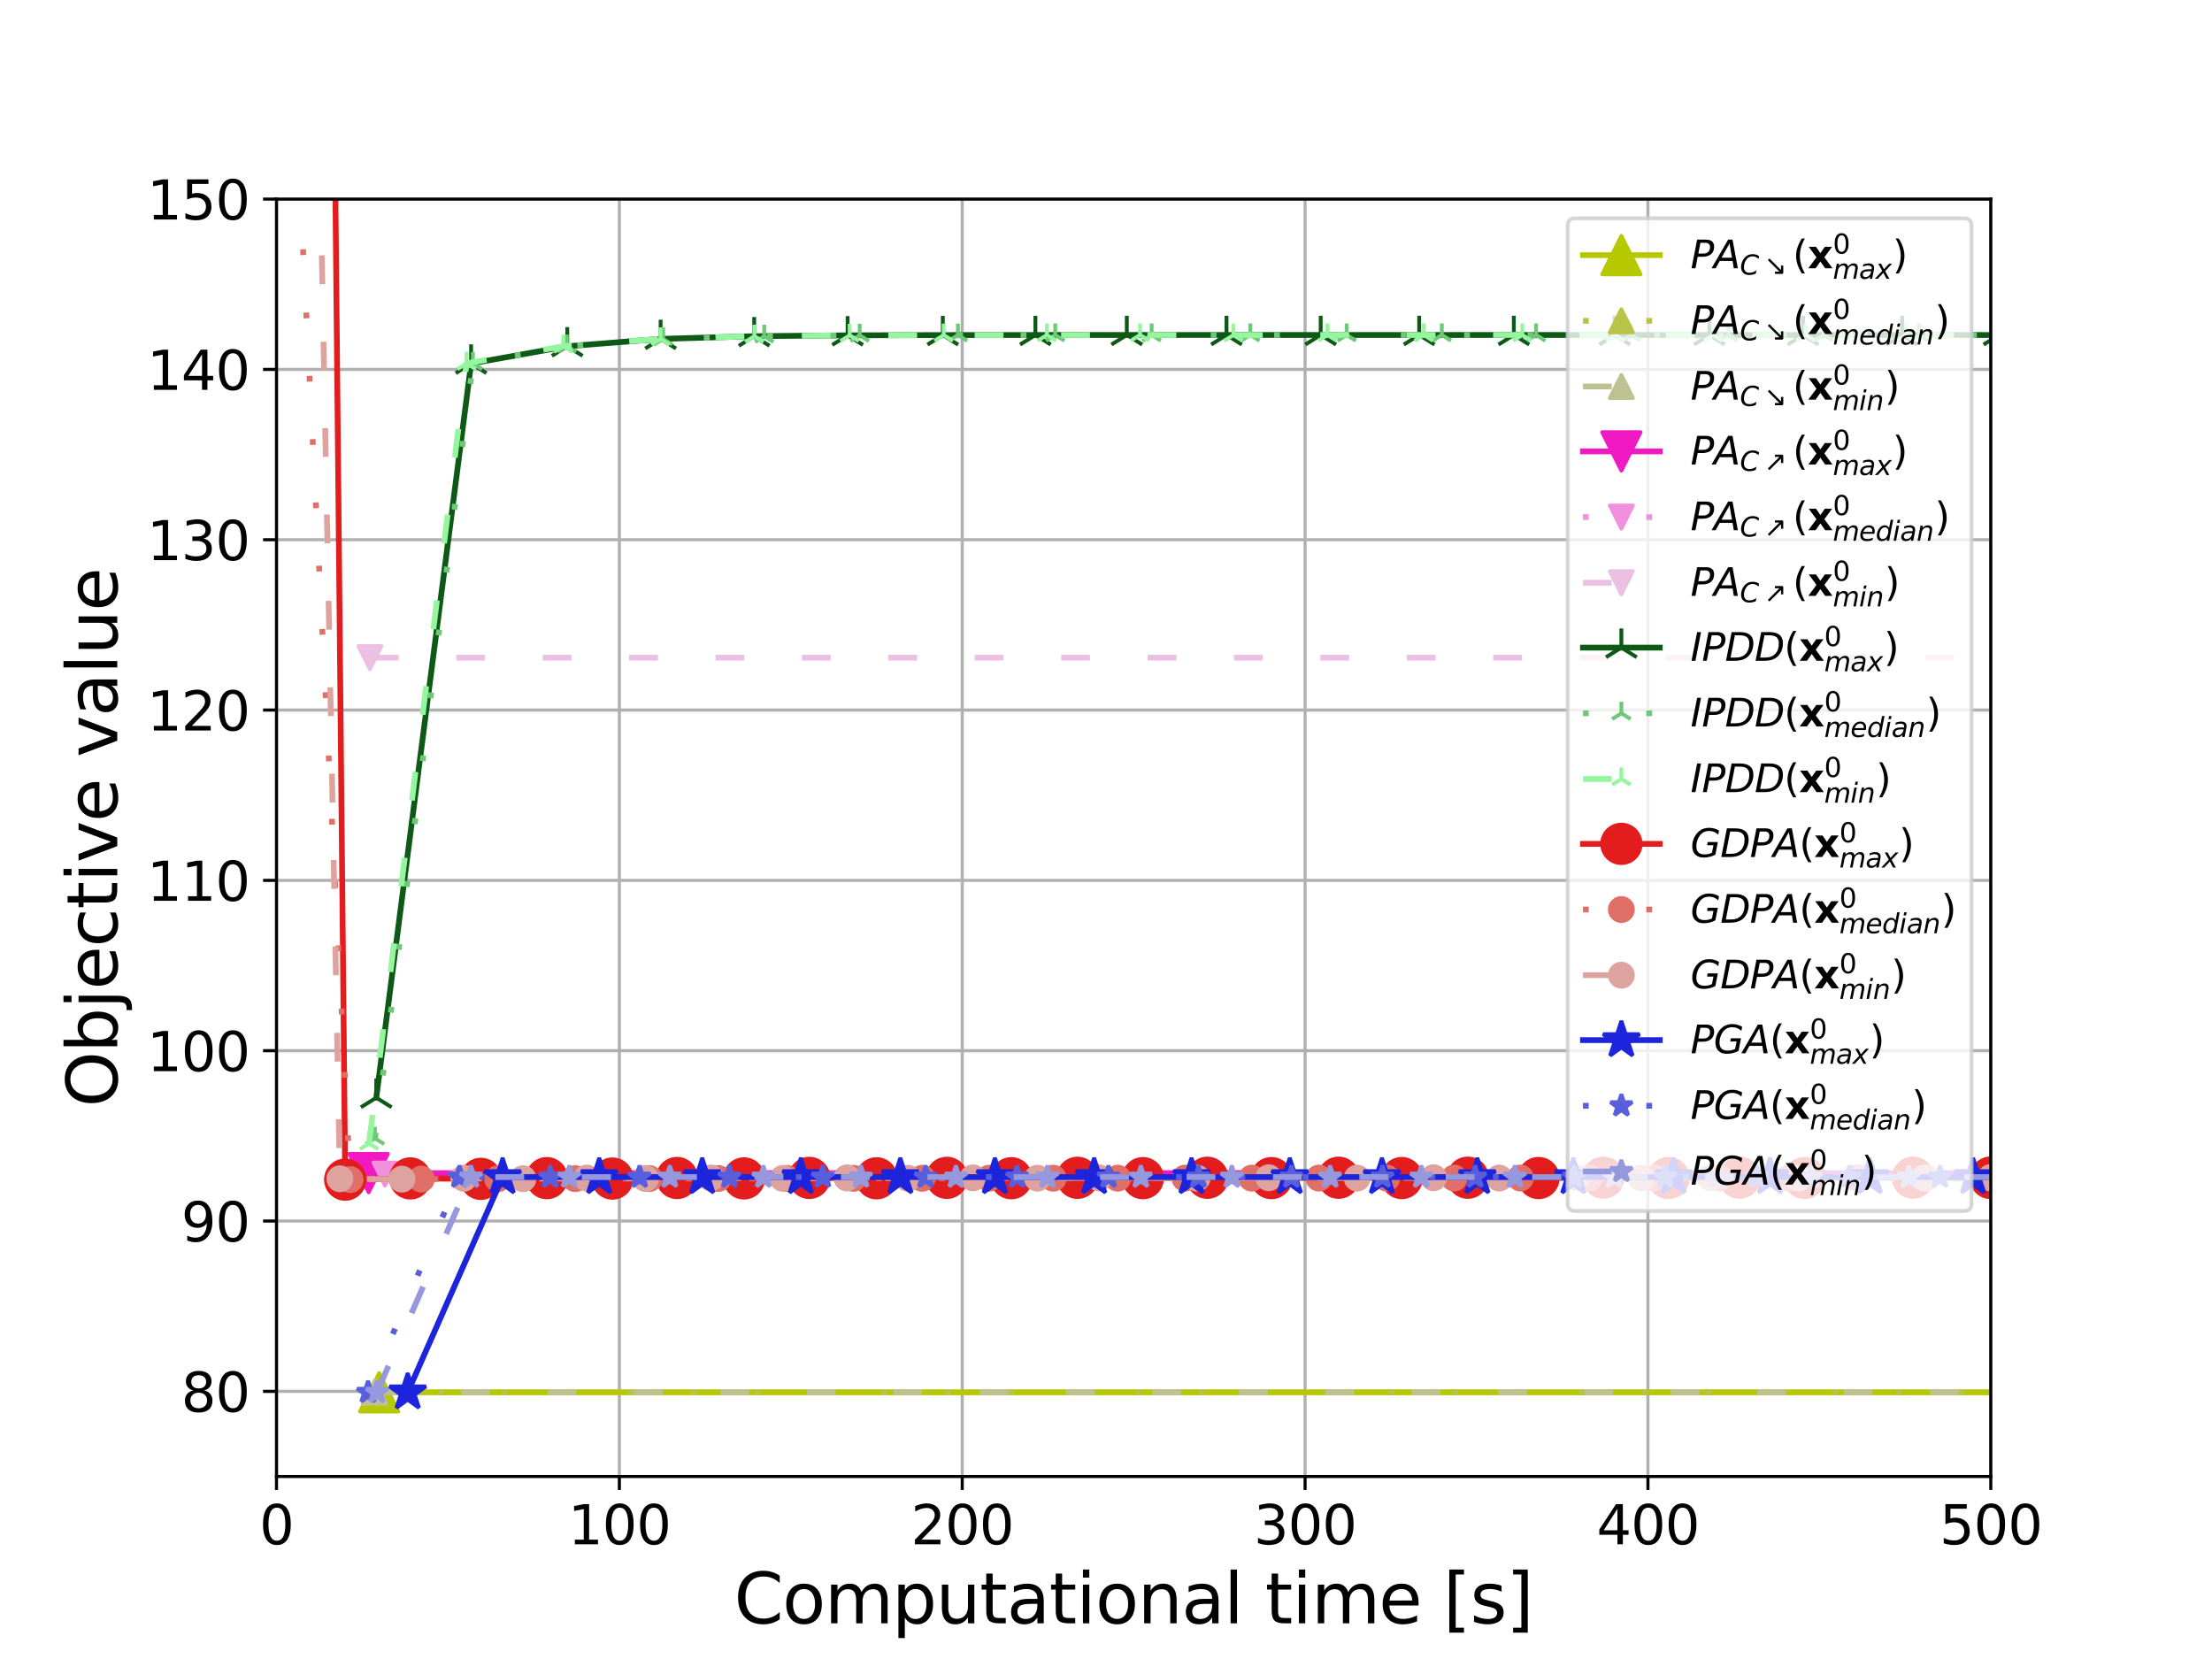 <?xml version="1.0" encoding="utf-8" standalone="no"?>
<!DOCTYPE svg PUBLIC "-//W3C//DTD SVG 1.1//EN"
  "http://www.w3.org/Graphics/SVG/1.1/DTD/svg11.dtd">
<svg xmlns:xlink="http://www.w3.org/1999/xlink" width="576pt" height="432pt" viewBox="0 0 576 432" xmlns="http://www.w3.org/2000/svg" version="1.1">
 <defs>
  <style type="text/css">*{stroke-linejoin: round; stroke-linecap: butt}</style>
 </defs>
 <g id="figure_1">
  <g id="patch_1">
   <path d="M 0 432 
L 576 432 
L 576 0 
L 0 0 
z
" style="fill: #ffffff"/>
  </g>
  <g id="axes_1">
   <g id="patch_2">
    <path d="M 72 384.48 
L 518.4 384.48 
L 518.4 51.84 
L 72 51.84 
z
" style="fill: #ffffff"/>
   </g>
   <g id="matplotlib.axis_1">
    <g id="xtick_1">
     <g id="line2d_1">
      <path d="M 72 384.48 
L 72 51.84 
" clip-path="url(#pe75b5307c1)" style="fill: none; stroke: #b0b0b0; stroke-width: 0.8; stroke-linecap: square"/>
     </g>
     <g id="line2d_2">
      <defs>
       <path id="m50a9946747" d="M 0 0 
L 0 3.5 
" style="stroke: #000000; stroke-width: 0.8"/>
      </defs>
      <g>
       <use xlink:href="#m50a9946747" x="72" y="384.48" style="stroke: #000000; stroke-width: 0.8"/>
      </g>
     </g>
     <g id="text_1">
      <!-- 0 -->
      <g transform="translate(67.546 402.118) scale(0.14 -0.14)">
       <defs>
        <path id="DejaVuSans-30" d="M 2034 4250 
Q 1547 4250 1301 3770 
Q 1056 3291 1056 2328 
Q 1056 1369 1301 889 
Q 1547 409 2034 409 
Q 2525 409 2770 889 
Q 3016 1369 3016 2328 
Q 3016 3291 2770 3770 
Q 2525 4250 2034 4250 
z
M 2034 4750 
Q 2819 4750 3233 4129 
Q 3647 3509 3647 2328 
Q 3647 1150 3233 529 
Q 2819 -91 2034 -91 
Q 1250 -91 836 529 
Q 422 1150 422 2328 
Q 422 3509 836 4129 
Q 1250 4750 2034 4750 
z
" transform="scale(0.016)"/>
       </defs>
       <use xlink:href="#DejaVuSans-30"/>
      </g>
     </g>
    </g>
    <g id="xtick_2">
     <g id="line2d_3">
      <path d="M 161.28 384.48 
L 161.28 51.84 
" clip-path="url(#pe75b5307c1)" style="fill: none; stroke: #b0b0b0; stroke-width: 0.8; stroke-linecap: square"/>
     </g>
     <g id="line2d_4">
      <g>
       <use xlink:href="#m50a9946747" x="161.28" y="384.48" style="stroke: #000000; stroke-width: 0.8"/>
      </g>
     </g>
     <g id="text_2">
      <!-- 100 -->
      <g transform="translate(147.919 402.118) scale(0.14 -0.14)">
       <defs>
        <path id="DejaVuSans-31" d="M 794 531 
L 1825 531 
L 1825 4091 
L 703 3866 
L 703 4441 
L 1819 4666 
L 2450 4666 
L 2450 531 
L 3481 531 
L 3481 0 
L 794 0 
L 794 531 
z
" transform="scale(0.016)"/>
       </defs>
       <use xlink:href="#DejaVuSans-31"/>
       <use xlink:href="#DejaVuSans-30" x="63.623"/>
       <use xlink:href="#DejaVuSans-30" x="127.246"/>
      </g>
     </g>
    </g>
    <g id="xtick_3">
     <g id="line2d_5">
      <path d="M 250.56 384.48 
L 250.56 51.84 
" clip-path="url(#pe75b5307c1)" style="fill: none; stroke: #b0b0b0; stroke-width: 0.8; stroke-linecap: square"/>
     </g>
     <g id="line2d_6">
      <g>
       <use xlink:href="#m50a9946747" x="250.56" y="384.48" style="stroke: #000000; stroke-width: 0.8"/>
      </g>
     </g>
     <g id="text_3">
      <!-- 200 -->
      <g transform="translate(237.199 402.118) scale(0.14 -0.14)">
       <defs>
        <path id="DejaVuSans-32" d="M 1228 531 
L 3431 531 
L 3431 0 
L 469 0 
L 469 531 
Q 828 903 1448 1529 
Q 2069 2156 2228 2338 
Q 2531 2678 2651 2914 
Q 2772 3150 2772 3378 
Q 2772 3750 2511 3984 
Q 2250 4219 1831 4219 
Q 1534 4219 1204 4116 
Q 875 4013 500 3803 
L 500 4441 
Q 881 4594 1212 4672 
Q 1544 4750 1819 4750 
Q 2544 4750 2975 4387 
Q 3406 4025 3406 3419 
Q 3406 3131 3298 2873 
Q 3191 2616 2906 2266 
Q 2828 2175 2409 1742 
Q 1991 1309 1228 531 
z
" transform="scale(0.016)"/>
       </defs>
       <use xlink:href="#DejaVuSans-32"/>
       <use xlink:href="#DejaVuSans-30" x="63.623"/>
       <use xlink:href="#DejaVuSans-30" x="127.246"/>
      </g>
     </g>
    </g>
    <g id="xtick_4">
     <g id="line2d_7">
      <path d="M 339.84 384.48 
L 339.84 51.84 
" clip-path="url(#pe75b5307c1)" style="fill: none; stroke: #b0b0b0; stroke-width: 0.8; stroke-linecap: square"/>
     </g>
     <g id="line2d_8">
      <g>
       <use xlink:href="#m50a9946747" x="339.84" y="384.48" style="stroke: #000000; stroke-width: 0.8"/>
      </g>
     </g>
     <g id="text_4">
      <!-- 300 -->
      <g transform="translate(326.479 402.118) scale(0.14 -0.14)">
       <defs>
        <path id="DejaVuSans-33" d="M 2597 2516 
Q 3050 2419 3304 2112 
Q 3559 1806 3559 1356 
Q 3559 666 3084 287 
Q 2609 -91 1734 -91 
Q 1441 -91 1130 -33 
Q 819 25 488 141 
L 488 750 
Q 750 597 1062 519 
Q 1375 441 1716 441 
Q 2309 441 2620 675 
Q 2931 909 2931 1356 
Q 2931 1769 2642 2001 
Q 2353 2234 1838 2234 
L 1294 2234 
L 1294 2753 
L 1863 2753 
Q 2328 2753 2575 2939 
Q 2822 3125 2822 3475 
Q 2822 3834 2567 4026 
Q 2313 4219 1838 4219 
Q 1578 4219 1281 4162 
Q 984 4106 628 3988 
L 628 4550 
Q 988 4650 1302 4700 
Q 1616 4750 1894 4750 
Q 2613 4750 3031 4423 
Q 3450 4097 3450 3541 
Q 3450 3153 3228 2886 
Q 3006 2619 2597 2516 
z
" transform="scale(0.016)"/>
       </defs>
       <use xlink:href="#DejaVuSans-33"/>
       <use xlink:href="#DejaVuSans-30" x="63.623"/>
       <use xlink:href="#DejaVuSans-30" x="127.246"/>
      </g>
     </g>
    </g>
    <g id="xtick_5">
     <g id="line2d_9">
      <path d="M 429.12 384.48 
L 429.12 51.84 
" clip-path="url(#pe75b5307c1)" style="fill: none; stroke: #b0b0b0; stroke-width: 0.8; stroke-linecap: square"/>
     </g>
     <g id="line2d_10">
      <g>
       <use xlink:href="#m50a9946747" x="429.12" y="384.48" style="stroke: #000000; stroke-width: 0.8"/>
      </g>
     </g>
     <g id="text_5">
      <!-- 400 -->
      <g transform="translate(415.759 402.118) scale(0.14 -0.14)">
       <defs>
        <path id="DejaVuSans-34" d="M 2419 4116 
L 825 1625 
L 2419 1625 
L 2419 4116 
z
M 2253 4666 
L 3047 4666 
L 3047 1625 
L 3713 1625 
L 3713 1100 
L 3047 1100 
L 3047 0 
L 2419 0 
L 2419 1100 
L 313 1100 
L 313 1709 
L 2253 4666 
z
" transform="scale(0.016)"/>
       </defs>
       <use xlink:href="#DejaVuSans-34"/>
       <use xlink:href="#DejaVuSans-30" x="63.623"/>
       <use xlink:href="#DejaVuSans-30" x="127.246"/>
      </g>
     </g>
    </g>
    <g id="xtick_6">
     <g id="line2d_11">
      <path d="M 518.4 384.48 
L 518.4 51.84 
" clip-path="url(#pe75b5307c1)" style="fill: none; stroke: #b0b0b0; stroke-width: 0.8; stroke-linecap: square"/>
     </g>
     <g id="line2d_12">
      <g>
       <use xlink:href="#m50a9946747" x="518.4" y="384.48" style="stroke: #000000; stroke-width: 0.8"/>
      </g>
     </g>
     <g id="text_6">
      <!-- 500 -->
      <g transform="translate(505.039 402.118) scale(0.14 -0.14)">
       <defs>
        <path id="DejaVuSans-35" d="M 691 4666 
L 3169 4666 
L 3169 4134 
L 1269 4134 
L 1269 2991 
Q 1406 3038 1543 3061 
Q 1681 3084 1819 3084 
Q 2600 3084 3056 2656 
Q 3513 2228 3513 1497 
Q 3513 744 3044 326 
Q 2575 -91 1722 -91 
Q 1428 -91 1123 -41 
Q 819 9 494 109 
L 494 744 
Q 775 591 1075 516 
Q 1375 441 1709 441 
Q 2250 441 2565 725 
Q 2881 1009 2881 1497 
Q 2881 1984 2565 2268 
Q 2250 2553 1709 2553 
Q 1456 2553 1204 2497 
Q 953 2441 691 2322 
L 691 4666 
z
" transform="scale(0.016)"/>
       </defs>
       <use xlink:href="#DejaVuSans-35"/>
       <use xlink:href="#DejaVuSans-30" x="63.623"/>
       <use xlink:href="#DejaVuSans-30" x="127.246"/>
      </g>
     </g>
    </g>
    <g id="text_7">
     <!-- Computational time [s] -->
     <g transform="translate(191.161 422.707) scale(0.18 -0.18)">
      <defs>
       <path id="DejaVuSans-43" d="M 4122 4306 
L 4122 3641 
Q 3803 3938 3442 4084 
Q 3081 4231 2675 4231 
Q 1875 4231 1450 3742 
Q 1025 3253 1025 2328 
Q 1025 1406 1450 917 
Q 1875 428 2675 428 
Q 3081 428 3442 575 
Q 3803 722 4122 1019 
L 4122 359 
Q 3791 134 3420 21 
Q 3050 -91 2638 -91 
Q 1578 -91 968 557 
Q 359 1206 359 2328 
Q 359 3453 968 4101 
Q 1578 4750 2638 4750 
Q 3056 4750 3426 4639 
Q 3797 4528 4122 4306 
z
" transform="scale(0.016)"/>
       <path id="DejaVuSans-6f" d="M 1959 3097 
Q 1497 3097 1228 2736 
Q 959 2375 959 1747 
Q 959 1119 1226 758 
Q 1494 397 1959 397 
Q 2419 397 2687 759 
Q 2956 1122 2956 1747 
Q 2956 2369 2687 2733 
Q 2419 3097 1959 3097 
z
M 1959 3584 
Q 2709 3584 3137 3096 
Q 3566 2609 3566 1747 
Q 3566 888 3137 398 
Q 2709 -91 1959 -91 
Q 1206 -91 779 398 
Q 353 888 353 1747 
Q 353 2609 779 3096 
Q 1206 3584 1959 3584 
z
" transform="scale(0.016)"/>
       <path id="DejaVuSans-6d" d="M 3328 2828 
Q 3544 3216 3844 3400 
Q 4144 3584 4550 3584 
Q 5097 3584 5394 3201 
Q 5691 2819 5691 2113 
L 5691 0 
L 5113 0 
L 5113 2094 
Q 5113 2597 4934 2840 
Q 4756 3084 4391 3084 
Q 3944 3084 3684 2787 
Q 3425 2491 3425 1978 
L 3425 0 
L 2847 0 
L 2847 2094 
Q 2847 2600 2669 2842 
Q 2491 3084 2119 3084 
Q 1678 3084 1418 2786 
Q 1159 2488 1159 1978 
L 1159 0 
L 581 0 
L 581 3500 
L 1159 3500 
L 1159 2956 
Q 1356 3278 1631 3431 
Q 1906 3584 2284 3584 
Q 2666 3584 2933 3390 
Q 3200 3197 3328 2828 
z
" transform="scale(0.016)"/>
       <path id="DejaVuSans-70" d="M 1159 525 
L 1159 -1331 
L 581 -1331 
L 581 3500 
L 1159 3500 
L 1159 2969 
Q 1341 3281 1617 3432 
Q 1894 3584 2278 3584 
Q 2916 3584 3314 3078 
Q 3713 2572 3713 1747 
Q 3713 922 3314 415 
Q 2916 -91 2278 -91 
Q 1894 -91 1617 61 
Q 1341 213 1159 525 
z
M 3116 1747 
Q 3116 2381 2855 2742 
Q 2594 3103 2138 3103 
Q 1681 3103 1420 2742 
Q 1159 2381 1159 1747 
Q 1159 1113 1420 752 
Q 1681 391 2138 391 
Q 2594 391 2855 752 
Q 3116 1113 3116 1747 
z
" transform="scale(0.016)"/>
       <path id="DejaVuSans-75" d="M 544 1381 
L 544 3500 
L 1119 3500 
L 1119 1403 
Q 1119 906 1312 657 
Q 1506 409 1894 409 
Q 2359 409 2629 706 
Q 2900 1003 2900 1516 
L 2900 3500 
L 3475 3500 
L 3475 0 
L 2900 0 
L 2900 538 
Q 2691 219 2414 64 
Q 2138 -91 1772 -91 
Q 1169 -91 856 284 
Q 544 659 544 1381 
z
M 1991 3584 
L 1991 3584 
z
" transform="scale(0.016)"/>
       <path id="DejaVuSans-74" d="M 1172 4494 
L 1172 3500 
L 2356 3500 
L 2356 3053 
L 1172 3053 
L 1172 1153 
Q 1172 725 1289 603 
Q 1406 481 1766 481 
L 2356 481 
L 2356 0 
L 1766 0 
Q 1100 0 847 248 
Q 594 497 594 1153 
L 594 3053 
L 172 3053 
L 172 3500 
L 594 3500 
L 594 4494 
L 1172 4494 
z
" transform="scale(0.016)"/>
       <path id="DejaVuSans-61" d="M 2194 1759 
Q 1497 1759 1228 1600 
Q 959 1441 959 1056 
Q 959 750 1161 570 
Q 1363 391 1709 391 
Q 2188 391 2477 730 
Q 2766 1069 2766 1631 
L 2766 1759 
L 2194 1759 
z
M 3341 1997 
L 3341 0 
L 2766 0 
L 2766 531 
Q 2569 213 2275 61 
Q 1981 -91 1556 -91 
Q 1019 -91 701 211 
Q 384 513 384 1019 
Q 384 1609 779 1909 
Q 1175 2209 1959 2209 
L 2766 2209 
L 2766 2266 
Q 2766 2663 2505 2880 
Q 2244 3097 1772 3097 
Q 1472 3097 1187 3025 
Q 903 2953 641 2809 
L 641 3341 
Q 956 3463 1253 3523 
Q 1550 3584 1831 3584 
Q 2591 3584 2966 3190 
Q 3341 2797 3341 1997 
z
" transform="scale(0.016)"/>
       <path id="DejaVuSans-69" d="M 603 3500 
L 1178 3500 
L 1178 0 
L 603 0 
L 603 3500 
z
M 603 4863 
L 1178 4863 
L 1178 4134 
L 603 4134 
L 603 4863 
z
" transform="scale(0.016)"/>
       <path id="DejaVuSans-6e" d="M 3513 2113 
L 3513 0 
L 2938 0 
L 2938 2094 
Q 2938 2591 2744 2837 
Q 2550 3084 2163 3084 
Q 1697 3084 1428 2787 
Q 1159 2491 1159 1978 
L 1159 0 
L 581 0 
L 581 3500 
L 1159 3500 
L 1159 2956 
Q 1366 3272 1645 3428 
Q 1925 3584 2291 3584 
Q 2894 3584 3203 3211 
Q 3513 2838 3513 2113 
z
" transform="scale(0.016)"/>
       <path id="DejaVuSans-6c" d="M 603 4863 
L 1178 4863 
L 1178 0 
L 603 0 
L 603 4863 
z
" transform="scale(0.016)"/>
       <path id="DejaVuSans-20" transform="scale(0.016)"/>
       <path id="DejaVuSans-65" d="M 3597 1894 
L 3597 1613 
L 953 1613 
Q 991 1019 1311 708 
Q 1631 397 2203 397 
Q 2534 397 2845 478 
Q 3156 559 3463 722 
L 3463 178 
Q 3153 47 2828 -22 
Q 2503 -91 2169 -91 
Q 1331 -91 842 396 
Q 353 884 353 1716 
Q 353 2575 817 3079 
Q 1281 3584 2069 3584 
Q 2775 3584 3186 3129 
Q 3597 2675 3597 1894 
z
M 3022 2063 
Q 3016 2534 2758 2815 
Q 2500 3097 2075 3097 
Q 1594 3097 1305 2825 
Q 1016 2553 972 2059 
L 3022 2063 
z
" transform="scale(0.016)"/>
       <path id="DejaVuSans-5b" d="M 550 4863 
L 1875 4863 
L 1875 4416 
L 1125 4416 
L 1125 -397 
L 1875 -397 
L 1875 -844 
L 550 -844 
L 550 4863 
z
" transform="scale(0.016)"/>
       <path id="DejaVuSans-73" d="M 2834 3397 
L 2834 2853 
Q 2591 2978 2328 3040 
Q 2066 3103 1784 3103 
Q 1356 3103 1142 2972 
Q 928 2841 928 2578 
Q 928 2378 1081 2264 
Q 1234 2150 1697 2047 
L 1894 2003 
Q 2506 1872 2764 1633 
Q 3022 1394 3022 966 
Q 3022 478 2636 193 
Q 2250 -91 1575 -91 
Q 1294 -91 989 -36 
Q 684 19 347 128 
L 347 722 
Q 666 556 975 473 
Q 1284 391 1588 391 
Q 1994 391 2212 530 
Q 2431 669 2431 922 
Q 2431 1156 2273 1281 
Q 2116 1406 1581 1522 
L 1381 1569 
Q 847 1681 609 1914 
Q 372 2147 372 2553 
Q 372 3047 722 3315 
Q 1072 3584 1716 3584 
Q 2034 3584 2315 3537 
Q 2597 3491 2834 3397 
z
" transform="scale(0.016)"/>
       <path id="DejaVuSans-5d" d="M 1947 4863 
L 1947 -844 
L 622 -844 
L 622 -397 
L 1369 -397 
L 1369 4416 
L 622 4416 
L 622 4863 
L 1947 4863 
z
" transform="scale(0.016)"/>
      </defs>
      <use xlink:href="#DejaVuSans-43"/>
      <use xlink:href="#DejaVuSans-6f" x="69.824"/>
      <use xlink:href="#DejaVuSans-6d" x="131.006"/>
      <use xlink:href="#DejaVuSans-70" x="228.418"/>
      <use xlink:href="#DejaVuSans-75" x="291.895"/>
      <use xlink:href="#DejaVuSans-74" x="355.273"/>
      <use xlink:href="#DejaVuSans-61" x="394.482"/>
      <use xlink:href="#DejaVuSans-74" x="455.762"/>
      <use xlink:href="#DejaVuSans-69" x="494.971"/>
      <use xlink:href="#DejaVuSans-6f" x="522.754"/>
      <use xlink:href="#DejaVuSans-6e" x="583.936"/>
      <use xlink:href="#DejaVuSans-61" x="647.314"/>
      <use xlink:href="#DejaVuSans-6c" x="708.594"/>
      <use xlink:href="#DejaVuSans-20" x="736.377"/>
      <use xlink:href="#DejaVuSans-74" x="768.164"/>
      <use xlink:href="#DejaVuSans-69" x="807.373"/>
      <use xlink:href="#DejaVuSans-6d" x="835.156"/>
      <use xlink:href="#DejaVuSans-65" x="932.568"/>
      <use xlink:href="#DejaVuSans-20" x="994.092"/>
      <use xlink:href="#DejaVuSans-5b" x="1025.879"/>
      <use xlink:href="#DejaVuSans-73" x="1064.893"/>
      <use xlink:href="#DejaVuSans-5d" x="1116.992"/>
     </g>
    </g>
   </g>
   <g id="matplotlib.axis_2">
    <g id="ytick_1">
     <g id="line2d_13">
      <path d="M 72 362.304 
L 518.4 362.304 
" clip-path="url(#pe75b5307c1)" style="fill: none; stroke: #b0b0b0; stroke-width: 0.8; stroke-linecap: square"/>
     </g>
     <g id="line2d_14">
      <defs>
       <path id="mcdaa29fb9b" d="M 0 0 
L -3.5 0 
" style="stroke: #000000; stroke-width: 0.8"/>
      </defs>
      <g>
       <use xlink:href="#mcdaa29fb9b" x="72" y="362.304" style="stroke: #000000; stroke-width: 0.8"/>
      </g>
     </g>
     <g id="text_8">
      <!-- 80 -->
      <g transform="translate(47.185 367.623) scale(0.14 -0.14)">
       <defs>
        <path id="DejaVuSans-38" d="M 2034 2216 
Q 1584 2216 1326 1975 
Q 1069 1734 1069 1313 
Q 1069 891 1326 650 
Q 1584 409 2034 409 
Q 2484 409 2743 651 
Q 3003 894 3003 1313 
Q 3003 1734 2745 1975 
Q 2488 2216 2034 2216 
z
M 1403 2484 
Q 997 2584 770 2862 
Q 544 3141 544 3541 
Q 544 4100 942 4425 
Q 1341 4750 2034 4750 
Q 2731 4750 3128 4425 
Q 3525 4100 3525 3541 
Q 3525 3141 3298 2862 
Q 3072 2584 2669 2484 
Q 3125 2378 3379 2068 
Q 3634 1759 3634 1313 
Q 3634 634 3220 271 
Q 2806 -91 2034 -91 
Q 1263 -91 848 271 
Q 434 634 434 1313 
Q 434 1759 690 2068 
Q 947 2378 1403 2484 
z
M 1172 3481 
Q 1172 3119 1398 2916 
Q 1625 2713 2034 2713 
Q 2441 2713 2670 2916 
Q 2900 3119 2900 3481 
Q 2900 3844 2670 4047 
Q 2441 4250 2034 4250 
Q 1625 4250 1398 4047 
Q 1172 3844 1172 3481 
z
" transform="scale(0.016)"/>
       </defs>
       <use xlink:href="#DejaVuSans-38"/>
       <use xlink:href="#DejaVuSans-30" x="63.623"/>
      </g>
     </g>
    </g>
    <g id="ytick_2">
     <g id="line2d_15">
      <path d="M 72 317.952 
L 518.4 317.952 
" clip-path="url(#pe75b5307c1)" style="fill: none; stroke: #b0b0b0; stroke-width: 0.8; stroke-linecap: square"/>
     </g>
     <g id="line2d_16">
      <g>
       <use xlink:href="#mcdaa29fb9b" x="72" y="317.952" style="stroke: #000000; stroke-width: 0.8"/>
      </g>
     </g>
     <g id="text_9">
      <!-- 90 -->
      <g transform="translate(47.185 323.271) scale(0.14 -0.14)">
       <defs>
        <path id="DejaVuSans-39" d="M 703 97 
L 703 672 
Q 941 559 1184 500 
Q 1428 441 1663 441 
Q 2288 441 2617 861 
Q 2947 1281 2994 2138 
Q 2813 1869 2534 1725 
Q 2256 1581 1919 1581 
Q 1219 1581 811 2004 
Q 403 2428 403 3163 
Q 403 3881 828 4315 
Q 1253 4750 1959 4750 
Q 2769 4750 3195 4129 
Q 3622 3509 3622 2328 
Q 3622 1225 3098 567 
Q 2575 -91 1691 -91 
Q 1453 -91 1209 -44 
Q 966 3 703 97 
z
M 1959 2075 
Q 2384 2075 2632 2365 
Q 2881 2656 2881 3163 
Q 2881 3666 2632 3958 
Q 2384 4250 1959 4250 
Q 1534 4250 1286 3958 
Q 1038 3666 1038 3163 
Q 1038 2656 1286 2365 
Q 1534 2075 1959 2075 
z
" transform="scale(0.016)"/>
       </defs>
       <use xlink:href="#DejaVuSans-39"/>
       <use xlink:href="#DejaVuSans-30" x="63.623"/>
      </g>
     </g>
    </g>
    <g id="ytick_3">
     <g id="line2d_17">
      <path d="M 72 273.6 
L 518.4 273.6 
" clip-path="url(#pe75b5307c1)" style="fill: none; stroke: #b0b0b0; stroke-width: 0.8; stroke-linecap: square"/>
     </g>
     <g id="line2d_18">
      <g>
       <use xlink:href="#mcdaa29fb9b" x="72" y="273.6" style="stroke: #000000; stroke-width: 0.8"/>
      </g>
     </g>
     <g id="text_10">
      <!-- 100 -->
      <g transform="translate(38.278 278.919) scale(0.14 -0.14)">
       <use xlink:href="#DejaVuSans-31"/>
       <use xlink:href="#DejaVuSans-30" x="63.623"/>
       <use xlink:href="#DejaVuSans-30" x="127.246"/>
      </g>
     </g>
    </g>
    <g id="ytick_4">
     <g id="line2d_19">
      <path d="M 72 229.248 
L 518.4 229.248 
" clip-path="url(#pe75b5307c1)" style="fill: none; stroke: #b0b0b0; stroke-width: 0.8; stroke-linecap: square"/>
     </g>
     <g id="line2d_20">
      <g>
       <use xlink:href="#mcdaa29fb9b" x="72" y="229.248" style="stroke: #000000; stroke-width: 0.8"/>
      </g>
     </g>
     <g id="text_11">
      <!-- 110 -->
      <g transform="translate(38.278 234.567) scale(0.14 -0.14)">
       <use xlink:href="#DejaVuSans-31"/>
       <use xlink:href="#DejaVuSans-31" x="63.623"/>
       <use xlink:href="#DejaVuSans-30" x="127.246"/>
      </g>
     </g>
    </g>
    <g id="ytick_5">
     <g id="line2d_21">
      <path d="M 72 184.896 
L 518.4 184.896 
" clip-path="url(#pe75b5307c1)" style="fill: none; stroke: #b0b0b0; stroke-width: 0.8; stroke-linecap: square"/>
     </g>
     <g id="line2d_22">
      <g>
       <use xlink:href="#mcdaa29fb9b" x="72" y="184.896" style="stroke: #000000; stroke-width: 0.8"/>
      </g>
     </g>
     <g id="text_12">
      <!-- 120 -->
      <g transform="translate(38.278 190.215) scale(0.14 -0.14)">
       <use xlink:href="#DejaVuSans-31"/>
       <use xlink:href="#DejaVuSans-32" x="63.623"/>
       <use xlink:href="#DejaVuSans-30" x="127.246"/>
      </g>
     </g>
    </g>
    <g id="ytick_6">
     <g id="line2d_23">
      <path d="M 72 140.544 
L 518.4 140.544 
" clip-path="url(#pe75b5307c1)" style="fill: none; stroke: #b0b0b0; stroke-width: 0.8; stroke-linecap: square"/>
     </g>
     <g id="line2d_24">
      <g>
       <use xlink:href="#mcdaa29fb9b" x="72" y="140.544" style="stroke: #000000; stroke-width: 0.8"/>
      </g>
     </g>
     <g id="text_13">
      <!-- 130 -->
      <g transform="translate(38.278 145.863) scale(0.14 -0.14)">
       <use xlink:href="#DejaVuSans-31"/>
       <use xlink:href="#DejaVuSans-33" x="63.623"/>
       <use xlink:href="#DejaVuSans-30" x="127.246"/>
      </g>
     </g>
    </g>
    <g id="ytick_7">
     <g id="line2d_25">
      <path d="M 72 96.192 
L 518.4 96.192 
" clip-path="url(#pe75b5307c1)" style="fill: none; stroke: #b0b0b0; stroke-width: 0.8; stroke-linecap: square"/>
     </g>
     <g id="line2d_26">
      <g>
       <use xlink:href="#mcdaa29fb9b" x="72" y="96.192" style="stroke: #000000; stroke-width: 0.8"/>
      </g>
     </g>
     <g id="text_14">
      <!-- 140 -->
      <g transform="translate(38.278 101.511) scale(0.14 -0.14)">
       <use xlink:href="#DejaVuSans-31"/>
       <use xlink:href="#DejaVuSans-34" x="63.623"/>
       <use xlink:href="#DejaVuSans-30" x="127.246"/>
      </g>
     </g>
    </g>
    <g id="ytick_8">
     <g id="line2d_27">
      <path d="M 72 51.84 
L 518.4 51.84 
" clip-path="url(#pe75b5307c1)" style="fill: none; stroke: #b0b0b0; stroke-width: 0.8; stroke-linecap: square"/>
     </g>
     <g id="line2d_28">
      <g>
       <use xlink:href="#mcdaa29fb9b" x="72" y="51.84" style="stroke: #000000; stroke-width: 0.8"/>
      </g>
     </g>
     <g id="text_15">
      <!-- 150 -->
      <g transform="translate(38.278 57.159) scale(0.14 -0.14)">
       <use xlink:href="#DejaVuSans-31"/>
       <use xlink:href="#DejaVuSans-35" x="63.623"/>
       <use xlink:href="#DejaVuSans-30" x="127.246"/>
      </g>
     </g>
    </g>
    <g id="text_16">
     <!-- Objective value -->
     <g transform="translate(30.534 288.283) rotate(-90) scale(0.18 -0.18)">
      <defs>
       <path id="DejaVuSans-4f" d="M 2522 4238 
Q 1834 4238 1429 3725 
Q 1025 3213 1025 2328 
Q 1025 1447 1429 934 
Q 1834 422 2522 422 
Q 3209 422 3611 934 
Q 4013 1447 4013 2328 
Q 4013 3213 3611 3725 
Q 3209 4238 2522 4238 
z
M 2522 4750 
Q 3503 4750 4090 4092 
Q 4678 3434 4678 2328 
Q 4678 1225 4090 567 
Q 3503 -91 2522 -91 
Q 1538 -91 948 565 
Q 359 1222 359 2328 
Q 359 3434 948 4092 
Q 1538 4750 2522 4750 
z
" transform="scale(0.016)"/>
       <path id="DejaVuSans-62" d="M 3116 1747 
Q 3116 2381 2855 2742 
Q 2594 3103 2138 3103 
Q 1681 3103 1420 2742 
Q 1159 2381 1159 1747 
Q 1159 1113 1420 752 
Q 1681 391 2138 391 
Q 2594 391 2855 752 
Q 3116 1113 3116 1747 
z
M 1159 2969 
Q 1341 3281 1617 3432 
Q 1894 3584 2278 3584 
Q 2916 3584 3314 3078 
Q 3713 2572 3713 1747 
Q 3713 922 3314 415 
Q 2916 -91 2278 -91 
Q 1894 -91 1617 61 
Q 1341 213 1159 525 
L 1159 0 
L 581 0 
L 581 4863 
L 1159 4863 
L 1159 2969 
z
" transform="scale(0.016)"/>
       <path id="DejaVuSans-6a" d="M 603 3500 
L 1178 3500 
L 1178 -63 
Q 1178 -731 923 -1031 
Q 669 -1331 103 -1331 
L -116 -1331 
L -116 -844 
L 38 -844 
Q 366 -844 484 -692 
Q 603 -541 603 -63 
L 603 3500 
z
M 603 4863 
L 1178 4863 
L 1178 4134 
L 603 4134 
L 603 4863 
z
" transform="scale(0.016)"/>
       <path id="DejaVuSans-63" d="M 3122 3366 
L 3122 2828 
Q 2878 2963 2633 3030 
Q 2388 3097 2138 3097 
Q 1578 3097 1268 2742 
Q 959 2388 959 1747 
Q 959 1106 1268 751 
Q 1578 397 2138 397 
Q 2388 397 2633 464 
Q 2878 531 3122 666 
L 3122 134 
Q 2881 22 2623 -34 
Q 2366 -91 2075 -91 
Q 1284 -91 818 406 
Q 353 903 353 1747 
Q 353 2603 823 3093 
Q 1294 3584 2113 3584 
Q 2378 3584 2631 3529 
Q 2884 3475 3122 3366 
z
" transform="scale(0.016)"/>
       <path id="DejaVuSans-76" d="M 191 3500 
L 800 3500 
L 1894 563 
L 2988 3500 
L 3597 3500 
L 2284 0 
L 1503 0 
L 191 3500 
z
" transform="scale(0.016)"/>
      </defs>
      <use xlink:href="#DejaVuSans-4f"/>
      <use xlink:href="#DejaVuSans-62" x="78.711"/>
      <use xlink:href="#DejaVuSans-6a" x="142.188"/>
      <use xlink:href="#DejaVuSans-65" x="169.971"/>
      <use xlink:href="#DejaVuSans-63" x="231.494"/>
      <use xlink:href="#DejaVuSans-74" x="286.475"/>
      <use xlink:href="#DejaVuSans-69" x="325.684"/>
      <use xlink:href="#DejaVuSans-76" x="353.467"/>
      <use xlink:href="#DejaVuSans-65" x="412.646"/>
      <use xlink:href="#DejaVuSans-20" x="474.17"/>
      <use xlink:href="#DejaVuSans-76" x="505.957"/>
      <use xlink:href="#DejaVuSans-61" x="565.137"/>
      <use xlink:href="#DejaVuSans-6c" x="626.416"/>
      <use xlink:href="#DejaVuSans-75" x="654.199"/>
      <use xlink:href="#DejaVuSans-65" x="717.578"/>
     </g>
    </g>
   </g>
   <g id="line2d_29">
    <path d="M 98.738 362.558 
" clip-path="url(#pe75b5307c1)" style="fill: none; stroke: #b6c800; stroke-width: 1.5; stroke-linecap: square"/>
    <defs>
     <path id="m70c8a84e27" d="M 0 -5 
L -5 5 
L 5 5 
z
" style="stroke: #b6c800; stroke-linejoin: miter"/>
    </defs>
    <g clip-path="url(#pe75b5307c1)">
     <use xlink:href="#m70c8a84e27" x="98.738" y="362.558" style="fill: #b6c800; stroke: #b6c800; stroke-linejoin: miter"/>
    </g>
   </g>
   <g id="line2d_30">
    <path d="M 98.738 362.558 
L 518.4 362.558 
" clip-path="url(#pe75b5307c1)" style="fill: none; stroke: #b6c800; stroke-width: 1.5; stroke-linecap: square"/>
   </g>
   <g id="line2d_31">
    <path d="M 97.613 362.558 
" clip-path="url(#pe75b5307c1)" style="fill: none; stroke-dasharray: 1.5,15; stroke-dashoffset: 0; stroke: #b8c348; stroke-width: 1.5"/>
    <defs>
     <path id="m4cfc216d10" d="M 0 -3 
L -3 3 
L 3 3 
z
" style="stroke: #b8c348; stroke-linejoin: miter"/>
    </defs>
    <g clip-path="url(#pe75b5307c1)">
     <use xlink:href="#m4cfc216d10" x="97.613" y="362.558" style="fill: #b8c348; stroke: #b8c348; stroke-linejoin: miter"/>
    </g>
   </g>
   <g id="line2d_32">
    <path d="M 97.613 362.558 
L 518.4 362.558 
" clip-path="url(#pe75b5307c1)" style="fill: none; stroke-dasharray: 1.5,15; stroke-dashoffset: 0; stroke: #b8c348; stroke-width: 1.5"/>
   </g>
   <g id="line2d_33">
    <path d="M 97.585 362.558 
" clip-path="url(#pe75b5307c1)" style="fill: none; stroke-dasharray: 7.5,15; stroke-dashoffset: 0; stroke: #bec291; stroke-width: 1.5"/>
    <defs>
     <path id="m9733486f30" d="M 0 -3 
L -3 3 
L 3 3 
z
" style="stroke: #bec291; stroke-linejoin: miter"/>
    </defs>
    <g clip-path="url(#pe75b5307c1)">
     <use xlink:href="#m9733486f30" x="97.585" y="362.558" style="fill: #bec291; stroke: #bec291; stroke-linejoin: miter"/>
    </g>
   </g>
   <g id="line2d_34">
    <path d="M 97.585 362.558 
L 518.4 362.558 
" clip-path="url(#pe75b5307c1)" style="fill: none; stroke-dasharray: 7.5,15; stroke-dashoffset: 0; stroke: #bec291; stroke-width: 1.5"/>
   </g>
   <g id="line2d_35">
    <path d="M 96.005 305.47 
" clip-path="url(#pe75b5307c1)" style="fill: none; stroke: #f119c3; stroke-width: 1.5; stroke-linecap: square"/>
    <defs>
     <path id="mbf89b9f839" d="M -0 5 
L 5 -5 
L -5 -5 
z
" style="stroke: #f119c3; stroke-linejoin: miter"/>
    </defs>
    <g clip-path="url(#pe75b5307c1)">
     <use xlink:href="#mbf89b9f839" x="96.005" y="305.47" style="fill: #f119c3; stroke: #f119c3; stroke-linejoin: miter"/>
    </g>
   </g>
   <g id="line2d_36">
    <path d="M 96.005 305.47 
L 518.4 305.47 
" clip-path="url(#pe75b5307c1)" style="fill: none; stroke: #f119c3; stroke-width: 1.5; stroke-linecap: square"/>
   </g>
   <g id="line2d_37">
    <path d="M 100.246 305.724 
" clip-path="url(#pe75b5307c1)" style="fill: none; stroke-dasharray: 1.5,15; stroke-dashoffset: 0; stroke: #f190dd; stroke-width: 1.5"/>
    <defs>
     <path id="m194884db9a" d="M -0 3 
L 3 -3 
L -3 -3 
z
" style="stroke: #f190dd; stroke-linejoin: miter"/>
    </defs>
    <g clip-path="url(#pe75b5307c1)">
     <use xlink:href="#m194884db9a" x="100.246" y="305.724" style="fill: #f190dd; stroke: #f190dd; stroke-linejoin: miter"/>
    </g>
   </g>
   <g id="line2d_38">
    <path d="M 100.246 305.724 
L 518.4 305.724 
" clip-path="url(#pe75b5307c1)" style="fill: none; stroke-dasharray: 1.5,15; stroke-dashoffset: 0; stroke: #f190dd; stroke-width: 1.5"/>
   </g>
   <g id="line2d_39">
    <path d="M 96.321 171.254 
" clip-path="url(#pe75b5307c1)" style="fill: none; stroke-dasharray: 7.5,15; stroke-dashoffset: 0; stroke: #ecc0e3; stroke-width: 1.5"/>
    <defs>
     <path id="m74a8aaa8bd" d="M -0 3 
L 3 -3 
L -3 -3 
z
" style="stroke: #ecc0e3; stroke-linejoin: miter"/>
    </defs>
    <g clip-path="url(#pe75b5307c1)">
     <use xlink:href="#m74a8aaa8bd" x="96.321" y="171.254" style="fill: #ecc0e3; stroke: #ecc0e3; stroke-linejoin: miter"/>
    </g>
   </g>
   <g id="line2d_40">
    <path d="M 96.321 171.254 
L 518.4 171.254 
" clip-path="url(#pe75b5307c1)" style="fill: none; stroke-dasharray: 7.5,15; stroke-dashoffset: 0; stroke: #ecc0e3; stroke-width: 1.5"/>
   </g>
   <g id="line2d_41">
    <path d="M 97.979 285.834 
L 122.672 94.664 
L 147.712 90.165 
L 172.023 88.249 
L 196.389 87.544 
L 220.717 87.32 
L 245.506 87.251 
L 269.616 87.233 
L 293.418 87.227 
L 319.381 87.223 
L 343.905 87.226 
L 369.549 87.225 
L 394.201 87.225 
L 420.464 87.225 
L 445.106 87.226 
L 469.509 87.237 
L 495.303 87.225 
L 520.52 87.236 
" clip-path="url(#pe75b5307c1)" style="fill: none; stroke: #0d5915; stroke-width: 1.5; stroke-linecap: square"/>
    <defs>
     <path id="m1d79f1d655" d="M 0 0 
L 0 -5 
M 0 0 
L -4 2.5 
M 0 0 
L 4 2.5 
" style="stroke: #0d5915"/>
    </defs>
    <g clip-path="url(#pe75b5307c1)">
     <use xlink:href="#m1d79f1d655" x="97.979" y="285.834" style="fill: #0d5915; stroke: #0d5915"/>
     <use xlink:href="#m1d79f1d655" x="122.672" y="94.664" style="fill: #0d5915; stroke: #0d5915"/>
     <use xlink:href="#m1d79f1d655" x="147.712" y="90.165" style="fill: #0d5915; stroke: #0d5915"/>
     <use xlink:href="#m1d79f1d655" x="172.023" y="88.249" style="fill: #0d5915; stroke: #0d5915"/>
     <use xlink:href="#m1d79f1d655" x="196.389" y="87.544" style="fill: #0d5915; stroke: #0d5915"/>
     <use xlink:href="#m1d79f1d655" x="220.717" y="87.32" style="fill: #0d5915; stroke: #0d5915"/>
     <use xlink:href="#m1d79f1d655" x="245.506" y="87.251" style="fill: #0d5915; stroke: #0d5915"/>
     <use xlink:href="#m1d79f1d655" x="269.616" y="87.233" style="fill: #0d5915; stroke: #0d5915"/>
     <use xlink:href="#m1d79f1d655" x="293.418" y="87.227" style="fill: #0d5915; stroke: #0d5915"/>
     <use xlink:href="#m1d79f1d655" x="319.381" y="87.223" style="fill: #0d5915; stroke: #0d5915"/>
     <use xlink:href="#m1d79f1d655" x="343.905" y="87.226" style="fill: #0d5915; stroke: #0d5915"/>
     <use xlink:href="#m1d79f1d655" x="369.549" y="87.225" style="fill: #0d5915; stroke: #0d5915"/>
     <use xlink:href="#m1d79f1d655" x="394.201" y="87.225" style="fill: #0d5915; stroke: #0d5915"/>
     <use xlink:href="#m1d79f1d655" x="420.464" y="87.225" style="fill: #0d5915; stroke: #0d5915"/>
     <use xlink:href="#m1d79f1d655" x="445.106" y="87.226" style="fill: #0d5915; stroke: #0d5915"/>
     <use xlink:href="#m1d79f1d655" x="469.509" y="87.237" style="fill: #0d5915; stroke: #0d5915"/>
     <use xlink:href="#m1d79f1d655" x="495.303" y="87.225" style="fill: #0d5915; stroke: #0d5915"/>
     <use xlink:href="#m1d79f1d655" x="520.52" y="87.236" style="fill: #0d5915; stroke: #0d5915"/>
    </g>
   </g>
   <g id="line2d_42">
    <path d="M 97.63 296.413 
L 123.136 94.649 
L 147.608 90.141 
L 172.679 88.241 
L 199.013 87.544 
L 223.863 87.318 
L 249.447 87.251 
L 274.777 87.226 
L 299.883 87.226 
L 325.588 87.221 
L 350.676 87.235 
L 375.443 87.225 
L 399.984 87.225 
L 424.741 87.228 
L 450.064 87.225 
L 474.904 87.196 
L 499.74 87.223 
L 524.099 87.229 
" clip-path="url(#pe75b5307c1)" style="fill: none; stroke-dasharray: 1.5,15; stroke-dashoffset: 0; stroke: #6ec977; stroke-width: 1.5"/>
    <defs>
     <path id="m896fd1a438" d="M 0 0 
L 0 -3 
M 0 0 
L -2.4 1.5 
M 0 0 
L 2.4 1.5 
" style="stroke: #6ec977"/>
    </defs>
    <g clip-path="url(#pe75b5307c1)">
     <use xlink:href="#m896fd1a438" x="97.63" y="296.413" style="fill: #6ec977; stroke: #6ec977"/>
     <use xlink:href="#m896fd1a438" x="123.136" y="94.649" style="fill: #6ec977; stroke: #6ec977"/>
     <use xlink:href="#m896fd1a438" x="147.608" y="90.141" style="fill: #6ec977; stroke: #6ec977"/>
     <use xlink:href="#m896fd1a438" x="172.679" y="88.241" style="fill: #6ec977; stroke: #6ec977"/>
     <use xlink:href="#m896fd1a438" x="199.013" y="87.544" style="fill: #6ec977; stroke: #6ec977"/>
     <use xlink:href="#m896fd1a438" x="223.863" y="87.318" style="fill: #6ec977; stroke: #6ec977"/>
     <use xlink:href="#m896fd1a438" x="249.447" y="87.251" style="fill: #6ec977; stroke: #6ec977"/>
     <use xlink:href="#m896fd1a438" x="274.777" y="87.226" style="fill: #6ec977; stroke: #6ec977"/>
     <use xlink:href="#m896fd1a438" x="299.883" y="87.226" style="fill: #6ec977; stroke: #6ec977"/>
     <use xlink:href="#m896fd1a438" x="325.588" y="87.221" style="fill: #6ec977; stroke: #6ec977"/>
     <use xlink:href="#m896fd1a438" x="350.676" y="87.235" style="fill: #6ec977; stroke: #6ec977"/>
     <use xlink:href="#m896fd1a438" x="375.443" y="87.225" style="fill: #6ec977; stroke: #6ec977"/>
     <use xlink:href="#m896fd1a438" x="399.984" y="87.225" style="fill: #6ec977; stroke: #6ec977"/>
     <use xlink:href="#m896fd1a438" x="424.741" y="87.228" style="fill: #6ec977; stroke: #6ec977"/>
     <use xlink:href="#m896fd1a438" x="450.064" y="87.225" style="fill: #6ec977; stroke: #6ec977"/>
     <use xlink:href="#m896fd1a438" x="474.904" y="87.196" style="fill: #6ec977; stroke: #6ec977"/>
     <use xlink:href="#m896fd1a438" x="499.74" y="87.223" style="fill: #6ec977; stroke: #6ec977"/>
     <use xlink:href="#m896fd1a438" x="524.099" y="87.229" style="fill: #6ec977; stroke: #6ec977"/>
    </g>
   </g>
   <g id="line2d_43">
    <path d="M 96.089 297.747 
L 121.492 94.623 
L 146.665 90.14 
L 171.989 88.239 
L 196.437 87.543 
L 221.254 87.318 
L 245.742 87.252 
L 272.607 87.232 
L 296.869 87.22 
L 321.175 87.248 
L 345.692 87.222 
L 370.755 87.232 
L 396.4 87.213 
L 420.617 87.228 
L 446.089 87.226 
L 470.162 87.231 
L 496.321 87.228 
L 522.785 87.234 
" clip-path="url(#pe75b5307c1)" style="fill: none; stroke-dasharray: 7.5,15; stroke-dashoffset: 0; stroke: #96f6a0; stroke-width: 1.5"/>
    <defs>
     <path id="m955bf3e60a" d="M 0 0 
L 0 -3 
M 0 0 
L -2.4 1.5 
M 0 0 
L 2.4 1.5 
" style="stroke: #96f6a0"/>
    </defs>
    <g clip-path="url(#pe75b5307c1)">
     <use xlink:href="#m955bf3e60a" x="96.089" y="297.747" style="fill: #96f6a0; stroke: #96f6a0"/>
     <use xlink:href="#m955bf3e60a" x="121.492" y="94.623" style="fill: #96f6a0; stroke: #96f6a0"/>
     <use xlink:href="#m955bf3e60a" x="146.665" y="90.14" style="fill: #96f6a0; stroke: #96f6a0"/>
     <use xlink:href="#m955bf3e60a" x="171.989" y="88.239" style="fill: #96f6a0; stroke: #96f6a0"/>
     <use xlink:href="#m955bf3e60a" x="196.437" y="87.543" style="fill: #96f6a0; stroke: #96f6a0"/>
     <use xlink:href="#m955bf3e60a" x="221.254" y="87.318" style="fill: #96f6a0; stroke: #96f6a0"/>
     <use xlink:href="#m955bf3e60a" x="245.742" y="87.252" style="fill: #96f6a0; stroke: #96f6a0"/>
     <use xlink:href="#m955bf3e60a" x="272.607" y="87.232" style="fill: #96f6a0; stroke: #96f6a0"/>
     <use xlink:href="#m955bf3e60a" x="296.869" y="87.22" style="fill: #96f6a0; stroke: #96f6a0"/>
     <use xlink:href="#m955bf3e60a" x="321.175" y="87.248" style="fill: #96f6a0; stroke: #96f6a0"/>
     <use xlink:href="#m955bf3e60a" x="345.692" y="87.222" style="fill: #96f6a0; stroke: #96f6a0"/>
     <use xlink:href="#m955bf3e60a" x="370.755" y="87.232" style="fill: #96f6a0; stroke: #96f6a0"/>
     <use xlink:href="#m955bf3e60a" x="396.4" y="87.213" style="fill: #96f6a0; stroke: #96f6a0"/>
     <use xlink:href="#m955bf3e60a" x="420.617" y="87.228" style="fill: #96f6a0; stroke: #96f6a0"/>
     <use xlink:href="#m955bf3e60a" x="446.089" y="87.226" style="fill: #96f6a0; stroke: #96f6a0"/>
     <use xlink:href="#m955bf3e60a" x="470.162" y="87.231" style="fill: #96f6a0; stroke: #96f6a0"/>
     <use xlink:href="#m955bf3e60a" x="496.321" y="87.228" style="fill: #96f6a0; stroke: #96f6a0"/>
     <use xlink:href="#m955bf3e60a" x="522.785" y="87.234" style="fill: #96f6a0; stroke: #96f6a0"/>
    </g>
   </g>
   <g id="line2d_44">
    <path d="M 86.829 -1 
L 89.886 307.175 
L 106.842 306.854 
L 125.215 306.97 
L 142.392 306.782 
L 159.467 306.897 
L 176.291 306.747 
L 193.732 306.856 
L 210.745 306.725 
L 228.262 306.828 
L 246.552 306.71 
L 263.334 306.807 
L 280.568 306.698 
L 297.605 306.791 
L 314.394 306.688 
L 331.069 306.777 
L 348.561 306.68 
L 365.009 306.766 
L 382.196 306.673 
L 400.641 306.757 
L 417.484 306.668 
L 434.498 306.749 
L 452.984 306.663 
L 469.912 306.741 
L 498.147 306.658 
L 518.364 306.735 
L 518.402 306.656 
" clip-path="url(#pe75b5307c1)" style="fill: none; stroke: #e31d1d; stroke-width: 1.5; stroke-linecap: square"/>
    <defs>
     <path id="m15d7b98acc" d="M 0 5 
C 1.326 5 2.598 4.473 3.536 3.536 
C 4.473 2.598 5 1.326 5 0 
C 5 -1.326 4.473 -2.598 3.536 -3.536 
C 2.598 -4.473 1.326 -5 0 -5 
C -1.326 -5 -2.598 -4.473 -3.536 -3.536 
C -4.473 -2.598 -5 -1.326 -5 0 
C -5 1.326 -4.473 2.598 -3.536 3.536 
C -2.598 4.473 -1.326 5 0 5 
z
" style="stroke: #e31d1d"/>
    </defs>
    <g clip-path="url(#pe75b5307c1)">
     <use xlink:href="#m15d7b98acc" x="86.829" y="-1" style="fill: #e31d1d; stroke: #e31d1d"/>
     <use xlink:href="#m15d7b98acc" x="89.886" y="307.175" style="fill: #e31d1d; stroke: #e31d1d"/>
     <use xlink:href="#m15d7b98acc" x="106.842" y="306.854" style="fill: #e31d1d; stroke: #e31d1d"/>
     <use xlink:href="#m15d7b98acc" x="125.215" y="306.97" style="fill: #e31d1d; stroke: #e31d1d"/>
     <use xlink:href="#m15d7b98acc" x="142.392" y="306.782" style="fill: #e31d1d; stroke: #e31d1d"/>
     <use xlink:href="#m15d7b98acc" x="159.467" y="306.897" style="fill: #e31d1d; stroke: #e31d1d"/>
     <use xlink:href="#m15d7b98acc" x="176.291" y="306.747" style="fill: #e31d1d; stroke: #e31d1d"/>
     <use xlink:href="#m15d7b98acc" x="193.732" y="306.856" style="fill: #e31d1d; stroke: #e31d1d"/>
     <use xlink:href="#m15d7b98acc" x="210.745" y="306.725" style="fill: #e31d1d; stroke: #e31d1d"/>
     <use xlink:href="#m15d7b98acc" x="228.262" y="306.828" style="fill: #e31d1d; stroke: #e31d1d"/>
     <use xlink:href="#m15d7b98acc" x="246.552" y="306.71" style="fill: #e31d1d; stroke: #e31d1d"/>
     <use xlink:href="#m15d7b98acc" x="263.334" y="306.807" style="fill: #e31d1d; stroke: #e31d1d"/>
     <use xlink:href="#m15d7b98acc" x="280.568" y="306.698" style="fill: #e31d1d; stroke: #e31d1d"/>
     <use xlink:href="#m15d7b98acc" x="297.605" y="306.791" style="fill: #e31d1d; stroke: #e31d1d"/>
     <use xlink:href="#m15d7b98acc" x="314.394" y="306.688" style="fill: #e31d1d; stroke: #e31d1d"/>
     <use xlink:href="#m15d7b98acc" x="331.069" y="306.777" style="fill: #e31d1d; stroke: #e31d1d"/>
     <use xlink:href="#m15d7b98acc" x="348.561" y="306.68" style="fill: #e31d1d; stroke: #e31d1d"/>
     <use xlink:href="#m15d7b98acc" x="365.009" y="306.766" style="fill: #e31d1d; stroke: #e31d1d"/>
     <use xlink:href="#m15d7b98acc" x="382.196" y="306.673" style="fill: #e31d1d; stroke: #e31d1d"/>
     <use xlink:href="#m15d7b98acc" x="400.641" y="306.757" style="fill: #e31d1d; stroke: #e31d1d"/>
     <use xlink:href="#m15d7b98acc" x="417.484" y="306.668" style="fill: #e31d1d; stroke: #e31d1d"/>
     <use xlink:href="#m15d7b98acc" x="434.498" y="306.749" style="fill: #e31d1d; stroke: #e31d1d"/>
     <use xlink:href="#m15d7b98acc" x="452.984" y="306.663" style="fill: #e31d1d; stroke: #e31d1d"/>
     <use xlink:href="#m15d7b98acc" x="469.912" y="306.741" style="fill: #e31d1d; stroke: #e31d1d"/>
     <use xlink:href="#m15d7b98acc" x="498.147" y="306.658" style="fill: #e31d1d; stroke: #e31d1d"/>
     <use xlink:href="#m15d7b98acc" x="518.364" y="306.735" style="fill: #e31d1d; stroke: #e31d1d"/>
     <use xlink:href="#m15d7b98acc" x="518.402" y="306.656" style="fill: #e31d1d; stroke: #e31d1d"/>
    </g>
   </g>
   <g id="line2d_45">
    <path d="M 75.567 -1 
L 91.177 307.166 
L 109.714 307.03 
L 129.593 306.964 
L 149.782 306.922 
L 169.073 306.892 
L 187.004 306.87 
L 204.883 306.851 
L 222.227 306.836 
L 240.131 306.824 
L 257.543 306.813 
L 274.255 306.803 
L 291.035 306.795 
L 308.554 306.787 
L 325.947 306.78 
L 343.445 306.774 
L 361.096 306.768 
L 378.662 306.763 
L 395.921 306.758 
L 413.881 306.754 
L 431.026 306.749 
L 447.704 306.746 
L 465.89 306.742 
L 483.612 306.738 
L 500.89 306.735 
L 518.384 306.732 
L 518.403 306.732 
" clip-path="url(#pe75b5307c1)" style="fill: none; stroke-dasharray: 1.5,15; stroke-dashoffset: 0; stroke: #df6f67; stroke-width: 1.5"/>
    <defs>
     <path id="m8d0026c412" d="M 0 3 
C 0.796 3 1.559 2.684 2.121 2.121 
C 2.684 1.559 3 0.796 3 0 
C 3 -0.796 2.684 -1.559 2.121 -2.121 
C 1.559 -2.684 0.796 -3 0 -3 
C -0.796 -3 -1.559 -2.684 -2.121 -2.121 
C -2.684 -1.559 -3 -0.796 -3 0 
C -3 0.796 -2.684 1.559 -2.121 2.121 
C -1.559 2.684 -0.796 3 0 3 
z
" style="stroke: #df6f67"/>
    </defs>
    <g clip-path="url(#pe75b5307c1)">
     <use xlink:href="#m8d0026c412" x="75.567" y="-1" style="fill: #df6f67; stroke: #df6f67"/>
     <use xlink:href="#m8d0026c412" x="91.177" y="307.166" style="fill: #df6f67; stroke: #df6f67"/>
     <use xlink:href="#m8d0026c412" x="109.714" y="307.03" style="fill: #df6f67; stroke: #df6f67"/>
     <use xlink:href="#m8d0026c412" x="129.593" y="306.964" style="fill: #df6f67; stroke: #df6f67"/>
     <use xlink:href="#m8d0026c412" x="149.782" y="306.922" style="fill: #df6f67; stroke: #df6f67"/>
     <use xlink:href="#m8d0026c412" x="169.073" y="306.892" style="fill: #df6f67; stroke: #df6f67"/>
     <use xlink:href="#m8d0026c412" x="187.004" y="306.87" style="fill: #df6f67; stroke: #df6f67"/>
     <use xlink:href="#m8d0026c412" x="204.883" y="306.851" style="fill: #df6f67; stroke: #df6f67"/>
     <use xlink:href="#m8d0026c412" x="222.227" y="306.836" style="fill: #df6f67; stroke: #df6f67"/>
     <use xlink:href="#m8d0026c412" x="240.131" y="306.824" style="fill: #df6f67; stroke: #df6f67"/>
     <use xlink:href="#m8d0026c412" x="257.543" y="306.813" style="fill: #df6f67; stroke: #df6f67"/>
     <use xlink:href="#m8d0026c412" x="274.255" y="306.803" style="fill: #df6f67; stroke: #df6f67"/>
     <use xlink:href="#m8d0026c412" x="291.035" y="306.795" style="fill: #df6f67; stroke: #df6f67"/>
     <use xlink:href="#m8d0026c412" x="308.554" y="306.787" style="fill: #df6f67; stroke: #df6f67"/>
     <use xlink:href="#m8d0026c412" x="325.947" y="306.78" style="fill: #df6f67; stroke: #df6f67"/>
     <use xlink:href="#m8d0026c412" x="343.445" y="306.774" style="fill: #df6f67; stroke: #df6f67"/>
     <use xlink:href="#m8d0026c412" x="361.096" y="306.768" style="fill: #df6f67; stroke: #df6f67"/>
     <use xlink:href="#m8d0026c412" x="378.662" y="306.763" style="fill: #df6f67; stroke: #df6f67"/>
     <use xlink:href="#m8d0026c412" x="395.921" y="306.758" style="fill: #df6f67; stroke: #df6f67"/>
     <use xlink:href="#m8d0026c412" x="413.881" y="306.754" style="fill: #df6f67; stroke: #df6f67"/>
     <use xlink:href="#m8d0026c412" x="431.026" y="306.749" style="fill: #df6f67; stroke: #df6f67"/>
     <use xlink:href="#m8d0026c412" x="447.704" y="306.746" style="fill: #df6f67; stroke: #df6f67"/>
     <use xlink:href="#m8d0026c412" x="465.89" y="306.742" style="fill: #df6f67; stroke: #df6f67"/>
     <use xlink:href="#m8d0026c412" x="483.612" y="306.738" style="fill: #df6f67; stroke: #df6f67"/>
     <use xlink:href="#m8d0026c412" x="500.89" y="306.735" style="fill: #df6f67; stroke: #df6f67"/>
     <use xlink:href="#m8d0026c412" x="518.384" y="306.732" style="fill: #df6f67; stroke: #df6f67"/>
     <use xlink:href="#m8d0026c412" x="518.403" y="306.732" style="fill: #df6f67; stroke: #df6f67"/>
    </g>
   </g>
   <g id="line2d_46">
    <path d="M 82.473 -1 
L 88.508 306.951 
L 104.666 307.046 
L 120.758 306.815 
L 136.178 306.934 
L 152.775 306.767 
L 168.088 306.88 
L 185.108 306.739 
L 203.865 306.846 
L 220.541 306.72 
L 236.416 306.822 
L 253.358 306.706 
L 270.155 306.803 
L 286.146 306.696 
L 311.711 306.788 
L 330.374 306.687 
L 353.397 306.776 
L 373.313 306.679 
L 390.384 306.766 
L 410.618 306.673 
L 427.308 306.757 
L 445.321 306.668 
L 468.396 306.749 
L 484.868 306.663 
L 501.459 306.742 
L 518.359 306.659 
L 518.401 306.659 
" clip-path="url(#pe75b5307c1)" style="fill: none; stroke-dasharray: 7.5,15; stroke-dashoffset: 0; stroke: #dea39f; stroke-width: 1.5"/>
    <defs>
     <path id="m4df0b564db" d="M 0 3 
C 0.796 3 1.559 2.684 2.121 2.121 
C 2.684 1.559 3 0.796 3 0 
C 3 -0.796 2.684 -1.559 2.121 -2.121 
C 1.559 -2.684 0.796 -3 0 -3 
C -0.796 -3 -1.559 -2.684 -2.121 -2.121 
C -2.684 -1.559 -3 -0.796 -3 0 
C -3 0.796 -2.684 1.559 -2.121 2.121 
C -1.559 2.684 -0.796 3 0 3 
z
" style="stroke: #dea39f"/>
    </defs>
    <g clip-path="url(#pe75b5307c1)">
     <use xlink:href="#m4df0b564db" x="82.473" y="-1" style="fill: #dea39f; stroke: #dea39f"/>
     <use xlink:href="#m4df0b564db" x="88.508" y="306.951" style="fill: #dea39f; stroke: #dea39f"/>
     <use xlink:href="#m4df0b564db" x="104.666" y="307.046" style="fill: #dea39f; stroke: #dea39f"/>
     <use xlink:href="#m4df0b564db" x="120.758" y="306.815" style="fill: #dea39f; stroke: #dea39f"/>
     <use xlink:href="#m4df0b564db" x="136.178" y="306.934" style="fill: #dea39f; stroke: #dea39f"/>
     <use xlink:href="#m4df0b564db" x="152.775" y="306.767" style="fill: #dea39f; stroke: #dea39f"/>
     <use xlink:href="#m4df0b564db" x="168.088" y="306.88" style="fill: #dea39f; stroke: #dea39f"/>
     <use xlink:href="#m4df0b564db" x="185.108" y="306.739" style="fill: #dea39f; stroke: #dea39f"/>
     <use xlink:href="#m4df0b564db" x="203.865" y="306.846" style="fill: #dea39f; stroke: #dea39f"/>
     <use xlink:href="#m4df0b564db" x="220.541" y="306.72" style="fill: #dea39f; stroke: #dea39f"/>
     <use xlink:href="#m4df0b564db" x="236.416" y="306.822" style="fill: #dea39f; stroke: #dea39f"/>
     <use xlink:href="#m4df0b564db" x="253.358" y="306.706" style="fill: #dea39f; stroke: #dea39f"/>
     <use xlink:href="#m4df0b564db" x="270.155" y="306.803" style="fill: #dea39f; stroke: #dea39f"/>
     <use xlink:href="#m4df0b564db" x="286.146" y="306.696" style="fill: #dea39f; stroke: #dea39f"/>
     <use xlink:href="#m4df0b564db" x="311.711" y="306.788" style="fill: #dea39f; stroke: #dea39f"/>
     <use xlink:href="#m4df0b564db" x="330.374" y="306.687" style="fill: #dea39f; stroke: #dea39f"/>
     <use xlink:href="#m4df0b564db" x="353.397" y="306.776" style="fill: #dea39f; stroke: #dea39f"/>
     <use xlink:href="#m4df0b564db" x="373.313" y="306.679" style="fill: #dea39f; stroke: #dea39f"/>
     <use xlink:href="#m4df0b564db" x="390.384" y="306.766" style="fill: #dea39f; stroke: #dea39f"/>
     <use xlink:href="#m4df0b564db" x="410.618" y="306.673" style="fill: #dea39f; stroke: #dea39f"/>
     <use xlink:href="#m4df0b564db" x="427.308" y="306.757" style="fill: #dea39f; stroke: #dea39f"/>
     <use xlink:href="#m4df0b564db" x="445.321" y="306.668" style="fill: #dea39f; stroke: #dea39f"/>
     <use xlink:href="#m4df0b564db" x="468.396" y="306.749" style="fill: #dea39f; stroke: #dea39f"/>
     <use xlink:href="#m4df0b564db" x="484.868" y="306.663" style="fill: #dea39f; stroke: #dea39f"/>
     <use xlink:href="#m4df0b564db" x="501.459" y="306.742" style="fill: #dea39f; stroke: #dea39f"/>
     <use xlink:href="#m4df0b564db" x="518.359" y="306.659" style="fill: #dea39f; stroke: #dea39f"/>
     <use xlink:href="#m4df0b564db" x="518.401" y="306.659" style="fill: #dea39f; stroke: #dea39f"/>
    </g>
   </g>
   <g id="line2d_47">
    <path d="M 106.163 362.558 
L 130.875 306.506 
L 156.038 306.506 
L 182.856 306.506 
L 208.534 306.506 
L 234.439 306.506 
L 259.072 306.506 
L 284.913 306.506 
L 310.266 306.506 
L 335.861 306.506 
L 359.854 306.506 
L 384.684 306.506 
L 409.709 306.506 
L 435.799 306.506 
L 460.904 306.506 
L 486.878 306.506 
L 513.774 306.506 
L 538.631 306.506 
" clip-path="url(#pe75b5307c1)" style="fill: none; stroke: #1c24dc; stroke-width: 1.5; stroke-linecap: square"/>
    <defs>
     <path id="m63049fab96" d="M 0 -5 
L -1.123 -1.545 
L -4.755 -1.545 
L -1.816 0.59 
L -2.939 4.045 
L -0 1.91 
L 2.939 4.045 
L 1.816 0.59 
L 4.755 -1.545 
L 1.123 -1.545 
z
" style="stroke: #1c24dc; stroke-linejoin: bevel"/>
    </defs>
    <g clip-path="url(#pe75b5307c1)">
     <use xlink:href="#m63049fab96" x="106.163" y="362.558" style="fill: #1c24dc; stroke: #1c24dc; stroke-linejoin: bevel"/>
     <use xlink:href="#m63049fab96" x="130.875" y="306.506" style="fill: #1c24dc; stroke: #1c24dc; stroke-linejoin: bevel"/>
     <use xlink:href="#m63049fab96" x="156.038" y="306.506" style="fill: #1c24dc; stroke: #1c24dc; stroke-linejoin: bevel"/>
     <use xlink:href="#m63049fab96" x="182.856" y="306.506" style="fill: #1c24dc; stroke: #1c24dc; stroke-linejoin: bevel"/>
     <use xlink:href="#m63049fab96" x="208.534" y="306.506" style="fill: #1c24dc; stroke: #1c24dc; stroke-linejoin: bevel"/>
     <use xlink:href="#m63049fab96" x="234.439" y="306.506" style="fill: #1c24dc; stroke: #1c24dc; stroke-linejoin: bevel"/>
     <use xlink:href="#m63049fab96" x="259.072" y="306.506" style="fill: #1c24dc; stroke: #1c24dc; stroke-linejoin: bevel"/>
     <use xlink:href="#m63049fab96" x="284.913" y="306.506" style="fill: #1c24dc; stroke: #1c24dc; stroke-linejoin: bevel"/>
     <use xlink:href="#m63049fab96" x="310.266" y="306.506" style="fill: #1c24dc; stroke: #1c24dc; stroke-linejoin: bevel"/>
     <use xlink:href="#m63049fab96" x="335.861" y="306.506" style="fill: #1c24dc; stroke: #1c24dc; stroke-linejoin: bevel"/>
     <use xlink:href="#m63049fab96" x="359.854" y="306.506" style="fill: #1c24dc; stroke: #1c24dc; stroke-linejoin: bevel"/>
     <use xlink:href="#m63049fab96" x="384.684" y="306.506" style="fill: #1c24dc; stroke: #1c24dc; stroke-linejoin: bevel"/>
     <use xlink:href="#m63049fab96" x="409.709" y="306.506" style="fill: #1c24dc; stroke: #1c24dc; stroke-linejoin: bevel"/>
     <use xlink:href="#m63049fab96" x="435.799" y="306.506" style="fill: #1c24dc; stroke: #1c24dc; stroke-linejoin: bevel"/>
     <use xlink:href="#m63049fab96" x="460.904" y="306.506" style="fill: #1c24dc; stroke: #1c24dc; stroke-linejoin: bevel"/>
     <use xlink:href="#m63049fab96" x="486.878" y="306.506" style="fill: #1c24dc; stroke: #1c24dc; stroke-linejoin: bevel"/>
     <use xlink:href="#m63049fab96" x="513.774" y="306.506" style="fill: #1c24dc; stroke: #1c24dc; stroke-linejoin: bevel"/>
     <use xlink:href="#m63049fab96" x="538.631" y="306.506" style="fill: #1c24dc; stroke: #1c24dc; stroke-linejoin: bevel"/>
    </g>
   </g>
   <g id="line2d_48">
    <path d="M 95.83 362.558 
L 119.642 306.506 
L 143.279 306.506 
L 166.533 306.506 
L 189.929 306.506 
L 214.252 306.506 
L 241.025 306.506 
L 264.854 306.506 
L 288.64 306.506 
L 312.081 306.506 
L 336.281 306.506 
L 359.994 306.506 
L 384.119 306.506 
L 409.795 306.506 
L 433.606 306.506 
L 457.456 306.506 
L 481.579 306.506 
L 505.189 306.506 
L 528.494 306.506 
" clip-path="url(#pe75b5307c1)" style="fill: none; stroke-dasharray: 1.5,15; stroke-dashoffset: 0; stroke: #595fdc; stroke-width: 1.5"/>
    <defs>
     <path id="mc5e5b00d94" d="M 0 -3 
L -0.674 -0.927 
L -2.853 -0.927 
L -1.09 0.354 
L -1.763 2.427 
L -0 1.146 
L 1.763 2.427 
L 1.09 0.354 
L 2.853 -0.927 
L 0.674 -0.927 
z
" style="stroke: #595fdc; stroke-linejoin: bevel"/>
    </defs>
    <g clip-path="url(#pe75b5307c1)">
     <use xlink:href="#mc5e5b00d94" x="95.83" y="362.558" style="fill: #595fdc; stroke: #595fdc; stroke-linejoin: bevel"/>
     <use xlink:href="#mc5e5b00d94" x="119.642" y="306.506" style="fill: #595fdc; stroke: #595fdc; stroke-linejoin: bevel"/>
     <use xlink:href="#mc5e5b00d94" x="143.279" y="306.506" style="fill: #595fdc; stroke: #595fdc; stroke-linejoin: bevel"/>
     <use xlink:href="#mc5e5b00d94" x="166.533" y="306.506" style="fill: #595fdc; stroke: #595fdc; stroke-linejoin: bevel"/>
     <use xlink:href="#mc5e5b00d94" x="189.929" y="306.506" style="fill: #595fdc; stroke: #595fdc; stroke-linejoin: bevel"/>
     <use xlink:href="#mc5e5b00d94" x="214.252" y="306.506" style="fill: #595fdc; stroke: #595fdc; stroke-linejoin: bevel"/>
     <use xlink:href="#mc5e5b00d94" x="241.025" y="306.506" style="fill: #595fdc; stroke: #595fdc; stroke-linejoin: bevel"/>
     <use xlink:href="#mc5e5b00d94" x="264.854" y="306.506" style="fill: #595fdc; stroke: #595fdc; stroke-linejoin: bevel"/>
     <use xlink:href="#mc5e5b00d94" x="288.64" y="306.506" style="fill: #595fdc; stroke: #595fdc; stroke-linejoin: bevel"/>
     <use xlink:href="#mc5e5b00d94" x="312.081" y="306.506" style="fill: #595fdc; stroke: #595fdc; stroke-linejoin: bevel"/>
     <use xlink:href="#mc5e5b00d94" x="336.281" y="306.506" style="fill: #595fdc; stroke: #595fdc; stroke-linejoin: bevel"/>
     <use xlink:href="#mc5e5b00d94" x="359.994" y="306.506" style="fill: #595fdc; stroke: #595fdc; stroke-linejoin: bevel"/>
     <use xlink:href="#mc5e5b00d94" x="384.119" y="306.506" style="fill: #595fdc; stroke: #595fdc; stroke-linejoin: bevel"/>
     <use xlink:href="#mc5e5b00d94" x="409.795" y="306.506" style="fill: #595fdc; stroke: #595fdc; stroke-linejoin: bevel"/>
     <use xlink:href="#mc5e5b00d94" x="433.606" y="306.506" style="fill: #595fdc; stroke: #595fdc; stroke-linejoin: bevel"/>
     <use xlink:href="#mc5e5b00d94" x="457.456" y="306.506" style="fill: #595fdc; stroke: #595fdc; stroke-linejoin: bevel"/>
     <use xlink:href="#mc5e5b00d94" x="481.579" y="306.506" style="fill: #595fdc; stroke: #595fdc; stroke-linejoin: bevel"/>
     <use xlink:href="#mc5e5b00d94" x="505.189" y="306.506" style="fill: #595fdc; stroke: #595fdc; stroke-linejoin: bevel"/>
     <use xlink:href="#mc5e5b00d94" x="528.494" y="306.506" style="fill: #595fdc; stroke: #595fdc; stroke-linejoin: bevel"/>
    </g>
   </g>
   <g id="line2d_49">
    <path d="M 98.16 362.558 
L 122.645 306.506 
L 148.247 306.506 
L 174.419 306.506 
L 198.768 306.506 
L 224.198 306.506 
L 248.914 306.506 
L 272.745 306.506 
L 297.077 306.506 
L 320.765 306.506 
L 346.375 306.506 
L 370.104 306.506 
L 394.467 306.506 
L 420.33 306.506 
L 447.491 306.506 
L 471.63 306.506 
L 497.073 306.506 
L 521.785 306.506 
" clip-path="url(#pe75b5307c1)" style="fill: none; stroke-dasharray: 7.5,15; stroke-dashoffset: 0; stroke: #9598dc; stroke-width: 1.5"/>
    <defs>
     <path id="m893fb7af93" d="M 0 -3 
L -0.674 -0.927 
L -2.853 -0.927 
L -1.09 0.354 
L -1.763 2.427 
L -0 1.146 
L 1.763 2.427 
L 1.09 0.354 
L 2.853 -0.927 
L 0.674 -0.927 
z
" style="stroke: #9598dc; stroke-linejoin: bevel"/>
    </defs>
    <g clip-path="url(#pe75b5307c1)">
     <use xlink:href="#m893fb7af93" x="98.16" y="362.558" style="fill: #9598dc; stroke: #9598dc; stroke-linejoin: bevel"/>
     <use xlink:href="#m893fb7af93" x="122.645" y="306.506" style="fill: #9598dc; stroke: #9598dc; stroke-linejoin: bevel"/>
     <use xlink:href="#m893fb7af93" x="148.247" y="306.506" style="fill: #9598dc; stroke: #9598dc; stroke-linejoin: bevel"/>
     <use xlink:href="#m893fb7af93" x="174.419" y="306.506" style="fill: #9598dc; stroke: #9598dc; stroke-linejoin: bevel"/>
     <use xlink:href="#m893fb7af93" x="198.768" y="306.506" style="fill: #9598dc; stroke: #9598dc; stroke-linejoin: bevel"/>
     <use xlink:href="#m893fb7af93" x="224.198" y="306.506" style="fill: #9598dc; stroke: #9598dc; stroke-linejoin: bevel"/>
     <use xlink:href="#m893fb7af93" x="248.914" y="306.506" style="fill: #9598dc; stroke: #9598dc; stroke-linejoin: bevel"/>
     <use xlink:href="#m893fb7af93" x="272.745" y="306.506" style="fill: #9598dc; stroke: #9598dc; stroke-linejoin: bevel"/>
     <use xlink:href="#m893fb7af93" x="297.077" y="306.506" style="fill: #9598dc; stroke: #9598dc; stroke-linejoin: bevel"/>
     <use xlink:href="#m893fb7af93" x="320.765" y="306.506" style="fill: #9598dc; stroke: #9598dc; stroke-linejoin: bevel"/>
     <use xlink:href="#m893fb7af93" x="346.375" y="306.506" style="fill: #9598dc; stroke: #9598dc; stroke-linejoin: bevel"/>
     <use xlink:href="#m893fb7af93" x="370.104" y="306.506" style="fill: #9598dc; stroke: #9598dc; stroke-linejoin: bevel"/>
     <use xlink:href="#m893fb7af93" x="394.467" y="306.506" style="fill: #9598dc; stroke: #9598dc; stroke-linejoin: bevel"/>
     <use xlink:href="#m893fb7af93" x="420.33" y="306.506" style="fill: #9598dc; stroke: #9598dc; stroke-linejoin: bevel"/>
     <use xlink:href="#m893fb7af93" x="447.491" y="306.506" style="fill: #9598dc; stroke: #9598dc; stroke-linejoin: bevel"/>
     <use xlink:href="#m893fb7af93" x="471.63" y="306.506" style="fill: #9598dc; stroke: #9598dc; stroke-linejoin: bevel"/>
     <use xlink:href="#m893fb7af93" x="497.073" y="306.506" style="fill: #9598dc; stroke: #9598dc; stroke-linejoin: bevel"/>
     <use xlink:href="#m893fb7af93" x="521.785" y="306.506" style="fill: #9598dc; stroke: #9598dc; stroke-linejoin: bevel"/>
    </g>
   </g>
   <g id="patch_3">
    <path d="M 72 384.48 
L 72 51.84 
" style="fill: none; stroke: #000000; stroke-width: 0.8; stroke-linejoin: miter; stroke-linecap: square"/>
   </g>
   <g id="patch_4">
    <path d="M 518.4 384.48 
L 518.4 51.84 
" style="fill: none; stroke: #000000; stroke-width: 0.8; stroke-linejoin: miter; stroke-linecap: square"/>
   </g>
   <g id="patch_5">
    <path d="M 72 384.48 
L 518.4 384.48 
" style="fill: none; stroke: #000000; stroke-width: 0.8; stroke-linejoin: miter; stroke-linecap: square"/>
   </g>
   <g id="patch_6">
    <path d="M 72 51.84 
L 518.4 51.84 
" style="fill: none; stroke: #000000; stroke-width: 0.8; stroke-linejoin: miter; stroke-linecap: square"/>
   </g>
   <g id="legend_1">
    <g id="patch_7">
     <path d="M 410.2 315.34 
L 511.4 315.34 
Q 513.4 315.34 513.4 313.34 
L 513.4 58.84 
Q 513.4 56.84 511.4 56.84 
L 410.2 56.84 
Q 408.2 56.84 408.2 58.84 
L 408.2 313.34 
Q 408.2 315.34 410.2 315.34 
z
" style="fill: #ffffff; opacity: 0.8; stroke: #cccccc; stroke-linejoin: miter"/>
    </g>
    <g id="line2d_50">
     <path d="M 412.2 66.44 
L 422.2 66.44 
L 432.2 66.44 
" style="fill: none; stroke: #b6c800; stroke-width: 1.5; stroke-linecap: square"/>
     <g>
      <use xlink:href="#m70c8a84e27" x="422.2" y="66.44" style="fill: #b6c800; stroke: #b6c800; stroke-linejoin: miter"/>
     </g>
    </g>
    <g id="text_17">
     <!-- $PA_{C\searrow}(\mathbf{x}^0_{max})$ -->
     <g transform="translate(440.2 69.94) scale(0.1 -0.1)">
      <defs>
       <path id="DejaVuSans-Oblique-50" d="M 1081 4666 
L 2541 4666 
Q 3178 4666 3512 4369 
Q 3847 4072 3847 3500 
Q 3847 2731 3353 2303 
Q 2859 1875 1966 1875 
L 1172 1875 
L 806 0 
L 172 0 
L 1081 4666 
z
M 1613 4147 
L 1275 2394 
L 2069 2394 
Q 2606 2394 2893 2669 
Q 3181 2944 3181 3456 
Q 3181 3784 2986 3965 
Q 2791 4147 2438 4147 
L 1613 4147 
z
" transform="scale(0.016)"/>
       <path id="DejaVuSans-Oblique-41" d="M 2356 4666 
L 3072 4666 
L 3938 0 
L 3278 0 
L 3084 1197 
L 984 1197 
L 325 0 
L -341 0 
L 2356 4666 
z
M 2584 4044 
L 1275 1722 
L 2988 1722 
L 2584 4044 
z
" transform="scale(0.016)"/>
       <path id="DejaVuSans-Oblique-43" d="M 4447 4306 
L 4319 3641 
Q 4019 3944 3683 4091 
Q 3347 4238 2956 4238 
Q 2422 4238 2017 3981 
Q 1613 3725 1319 3200 
Q 1131 2863 1032 2486 
Q 934 2109 934 1728 
Q 934 1091 1264 756 
Q 1594 422 2222 422 
Q 2656 422 3056 561 
Q 3456 700 3834 978 
L 3688 231 
Q 3316 72 2936 -9 
Q 2556 -91 2175 -91 
Q 1278 -91 773 396 
Q 269 884 269 1753 
Q 269 2309 461 2846 
Q 653 3384 1013 3828 
Q 1394 4300 1883 4525 
Q 2372 4750 3022 4750 
Q 3422 4750 3780 4639 
Q 4138 4528 4447 4306 
z
" transform="scale(0.016)"/>
       <path id="DejaVuSans-2198" d="M 4497 359 
L 4300 163 
L 2563 163 
L 2563 691 
L 3594 691 
L 900 3384 
L 1275 3759 
L 3969 1066 
L 3969 2097 
L 4497 2097 
L 4497 359 
z
" transform="scale(0.016)"/>
       <path id="DejaVuSans-28" d="M 1984 4856 
Q 1566 4138 1362 3434 
Q 1159 2731 1159 2009 
Q 1159 1288 1364 580 
Q 1569 -128 1984 -844 
L 1484 -844 
Q 1016 -109 783 600 
Q 550 1309 550 2009 
Q 550 2706 781 3412 
Q 1013 4119 1484 4856 
L 1984 4856 
z
" transform="scale(0.016)"/>
       <path id="DejaVuSans-Bold-78" d="M 1422 1791 
L 159 3500 
L 1344 3500 
L 2059 2463 
L 2784 3500 
L 3969 3500 
L 2706 1797 
L 4031 0 
L 2847 0 
L 2059 1106 
L 1281 0 
L 97 0 
L 1422 1791 
z
" transform="scale(0.016)"/>
       <path id="DejaVuSans-Oblique-6d" d="M 5747 2113 
L 5338 0 
L 4763 0 
L 5166 2094 
Q 5191 2228 5203 2325 
Q 5216 2422 5216 2491 
Q 5216 2772 5059 2928 
Q 4903 3084 4622 3084 
Q 4203 3084 3875 2770 
Q 3547 2456 3450 1953 
L 3066 0 
L 2491 0 
L 2900 2094 
Q 2925 2209 2937 2307 
Q 2950 2406 2950 2484 
Q 2950 2769 2794 2926 
Q 2638 3084 2363 3084 
Q 1938 3084 1609 2770 
Q 1281 2456 1184 1953 
L 800 0 
L 225 0 
L 909 3500 
L 1484 3500 
L 1375 2956 
Q 1609 3263 1923 3423 
Q 2238 3584 2597 3584 
Q 2978 3584 3223 3384 
Q 3469 3184 3519 2828 
Q 3781 3197 4126 3390 
Q 4472 3584 4856 3584 
Q 5306 3584 5551 3325 
Q 5797 3066 5797 2591 
Q 5797 2488 5784 2364 
Q 5772 2241 5747 2113 
z
" transform="scale(0.016)"/>
       <path id="DejaVuSans-Oblique-61" d="M 3438 1997 
L 3047 0 
L 2472 0 
L 2578 531 
Q 2325 219 2001 64 
Q 1678 -91 1281 -91 
Q 834 -91 548 182 
Q 263 456 263 884 
Q 263 1497 752 1853 
Q 1241 2209 2100 2209 
L 2900 2209 
L 2931 2363 
Q 2938 2388 2941 2417 
Q 2944 2447 2944 2509 
Q 2944 2788 2717 2942 
Q 2491 3097 2081 3097 
Q 1800 3097 1504 3025 
Q 1209 2953 897 2809 
L 997 3341 
Q 1322 3463 1633 3523 
Q 1944 3584 2234 3584 
Q 2853 3584 3176 3315 
Q 3500 3047 3500 2534 
Q 3500 2431 3484 2292 
Q 3469 2153 3438 1997 
z
M 2816 1759 
L 2241 1759 
Q 1534 1759 1195 1570 
Q 856 1381 856 984 
Q 856 709 1029 553 
Q 1203 397 1509 397 
Q 1978 397 2328 733 
Q 2678 1069 2791 1631 
L 2816 1759 
z
" transform="scale(0.016)"/>
       <path id="DejaVuSans-Oblique-78" d="M 3841 3500 
L 2234 1784 
L 3219 0 
L 2559 0 
L 1819 1388 
L 531 0 
L -166 0 
L 1556 1844 
L 641 3500 
L 1300 3500 
L 1972 2234 
L 3144 3500 
L 3841 3500 
z
" transform="scale(0.016)"/>
       <path id="DejaVuSans-29" d="M 513 4856 
L 1013 4856 
Q 1481 4119 1714 3412 
Q 1947 2706 1947 2009 
Q 1947 1309 1714 600 
Q 1481 -109 1013 -844 
L 513 -844 
Q 928 -128 1133 580 
Q 1338 1288 1338 2009 
Q 1338 2731 1133 3434 
Q 928 4138 513 4856 
z
" transform="scale(0.016)"/>
      </defs>
      <use xlink:href="#DejaVuSans-Oblique-50" transform="translate(0 0.766)"/>
      <use xlink:href="#DejaVuSans-Oblique-41" transform="translate(60.303 0.766)"/>
      <use xlink:href="#DejaVuSans-Oblique-43" transform="translate(128.711 -15.641) scale(0.7)"/>
      <use xlink:href="#DejaVuSans-2198" transform="translate(191.226 -15.641) scale(0.7)"/>
      <use xlink:href="#DejaVuSans-28" transform="translate(266.25 0.766)"/>
      <use xlink:href="#DejaVuSans-Bold-78" transform="translate(305.264 0.766)"/>
      <use xlink:href="#DejaVuSans-30" transform="translate(370.723 39.047) scale(0.7)"/>
      <use xlink:href="#DejaVuSans-Oblique-6d" transform="translate(370.723 -26.578) scale(0.7)"/>
      <use xlink:href="#DejaVuSans-Oblique-61" transform="translate(438.911 -26.578) scale(0.7)"/>
      <use xlink:href="#DejaVuSans-Oblique-78" transform="translate(481.807 -26.578) scale(0.7)"/>
      <use xlink:href="#DejaVuSans-29" transform="translate(525.967 0.766)"/>
     </g>
    </g>
    <g id="line2d_51">
     <path d="M 412.2 83.54 
L 422.2 83.54 
L 432.2 83.54 
" style="fill: none; stroke-dasharray: 1.5,15; stroke-dashoffset: 0; stroke: #b8c348; stroke-width: 1.5"/>
     <g>
      <use xlink:href="#m4cfc216d10" x="422.2" y="83.54" style="fill: #b8c348; stroke: #b8c348; stroke-linejoin: miter"/>
     </g>
    </g>
    <g id="text_18">
     <!-- $PA_{C\searrow}(\mathbf{x}^0_{median})$ -->
     <g transform="translate(440.2 87.04) scale(0.1 -0.1)">
      <defs>
       <path id="DejaVuSans-Oblique-65" d="M 3078 2063 
Q 3088 2113 3092 2166 
Q 3097 2219 3097 2272 
Q 3097 2653 2873 2875 
Q 2650 3097 2266 3097 
Q 1838 3097 1509 2826 
Q 1181 2556 1013 2059 
L 3078 2063 
z
M 3578 1613 
L 903 1613 
Q 884 1494 878 1425 
Q 872 1356 872 1306 
Q 872 872 1139 634 
Q 1406 397 1894 397 
Q 2269 397 2603 481 
Q 2938 566 3225 728 
L 3116 159 
Q 2806 34 2476 -28 
Q 2147 -91 1806 -91 
Q 1078 -91 686 257 
Q 294 606 294 1247 
Q 294 1794 489 2264 
Q 684 2734 1063 3103 
Q 1306 3334 1642 3459 
Q 1978 3584 2356 3584 
Q 2950 3584 3301 3228 
Q 3653 2872 3653 2272 
Q 3653 2128 3634 1964 
Q 3616 1800 3578 1613 
z
" transform="scale(0.016)"/>
       <path id="DejaVuSans-Oblique-64" d="M 2675 525 
Q 2444 222 2128 65 
Q 1813 -91 1428 -91 
Q 903 -91 598 267 
Q 294 625 294 1247 
Q 294 1766 478 2236 
Q 663 2706 1013 3078 
Q 1244 3325 1534 3454 
Q 1825 3584 2144 3584 
Q 2481 3584 2739 3421 
Q 2997 3259 3138 2956 
L 3513 4863 
L 4091 4863 
L 3144 0 
L 2566 0 
L 2675 525 
z
M 891 1350 
Q 891 897 1095 644 
Q 1300 391 1663 391 
Q 1931 391 2161 520 
Q 2391 650 2566 903 
Q 2750 1166 2856 1509 
Q 2963 1853 2963 2188 
Q 2963 2622 2758 2865 
Q 2553 3109 2194 3109 
Q 1922 3109 1687 2981 
Q 1453 2853 1288 2613 
Q 1106 2353 998 2009 
Q 891 1666 891 1350 
z
" transform="scale(0.016)"/>
       <path id="DejaVuSans-Oblique-69" d="M 1172 4863 
L 1747 4863 
L 1606 4134 
L 1031 4134 
L 1172 4863 
z
M 909 3500 
L 1484 3500 
L 800 0 
L 225 0 
L 909 3500 
z
" transform="scale(0.016)"/>
       <path id="DejaVuSans-Oblique-6e" d="M 3566 2113 
L 3156 0 
L 2578 0 
L 2988 2091 
Q 3016 2238 3031 2350 
Q 3047 2463 3047 2528 
Q 3047 2791 2881 2937 
Q 2716 3084 2419 3084 
Q 1956 3084 1622 2776 
Q 1288 2469 1184 1941 
L 800 0 
L 225 0 
L 903 3500 
L 1478 3500 
L 1363 2950 
Q 1603 3253 1940 3418 
Q 2278 3584 2650 3584 
Q 3113 3584 3367 3334 
Q 3622 3084 3622 2631 
Q 3622 2519 3608 2391 
Q 3594 2263 3566 2113 
z
" transform="scale(0.016)"/>
      </defs>
      <use xlink:href="#DejaVuSans-Oblique-50" transform="translate(0 0.706)"/>
      <use xlink:href="#DejaVuSans-Oblique-41" transform="translate(60.303 0.706)"/>
      <use xlink:href="#DejaVuSans-Oblique-43" transform="translate(128.711 -15.7) scale(0.7)"/>
      <use xlink:href="#DejaVuSans-2198" transform="translate(191.226 -15.7) scale(0.7)"/>
      <use xlink:href="#DejaVuSans-28" transform="translate(266.25 0.706)"/>
      <use xlink:href="#DejaVuSans-Bold-78" transform="translate(305.264 0.706)"/>
      <use xlink:href="#DejaVuSans-30" transform="translate(370.723 40.047) scale(0.7)"/>
      <use xlink:href="#DejaVuSans-Oblique-6d" transform="translate(370.723 -26.637) scale(0.7)"/>
      <use xlink:href="#DejaVuSans-Oblique-65" transform="translate(438.911 -26.637) scale(0.7)"/>
      <use xlink:href="#DejaVuSans-Oblique-64" transform="translate(481.978 -26.637) scale(0.7)"/>
      <use xlink:href="#DejaVuSans-Oblique-69" transform="translate(526.411 -26.637) scale(0.7)"/>
      <use xlink:href="#DejaVuSans-Oblique-61" transform="translate(545.859 -26.637) scale(0.7)"/>
      <use xlink:href="#DejaVuSans-Oblique-6e" transform="translate(588.755 -26.637) scale(0.7)"/>
      <use xlink:href="#DejaVuSans-29" transform="translate(635.854 0.706)"/>
     </g>
    </g>
    <g id="line2d_52">
     <path d="M 412.2 100.64 
L 422.2 100.64 
L 432.2 100.64 
" style="fill: none; stroke-dasharray: 7.5,15; stroke-dashoffset: 0; stroke: #bec291; stroke-width: 1.5"/>
     <g>
      <use xlink:href="#m9733486f30" x="422.2" y="100.64" style="fill: #bec291; stroke: #bec291; stroke-linejoin: miter"/>
     </g>
    </g>
    <g id="text_19">
     <!-- $PA_{C\searrow}(\mathbf{x}^0_{min})$ -->
     <g transform="translate(440.2 104.14) scale(0.1 -0.1)">
      <use xlink:href="#DejaVuSans-Oblique-50" transform="translate(0 0.706)"/>
      <use xlink:href="#DejaVuSans-Oblique-41" transform="translate(60.303 0.706)"/>
      <use xlink:href="#DejaVuSans-Oblique-43" transform="translate(128.711 -15.7) scale(0.7)"/>
      <use xlink:href="#DejaVuSans-2198" transform="translate(191.226 -15.7) scale(0.7)"/>
      <use xlink:href="#DejaVuSans-28" transform="translate(266.25 0.706)"/>
      <use xlink:href="#DejaVuSans-Bold-78" transform="translate(305.264 0.706)"/>
      <use xlink:href="#DejaVuSans-30" transform="translate(370.723 40.047) scale(0.7)"/>
      <use xlink:href="#DejaVuSans-Oblique-6d" transform="translate(370.723 -26.637) scale(0.7)"/>
      <use xlink:href="#DejaVuSans-Oblique-69" transform="translate(438.911 -26.637) scale(0.7)"/>
      <use xlink:href="#DejaVuSans-Oblique-6e" transform="translate(458.359 -26.637) scale(0.7)"/>
      <use xlink:href="#DejaVuSans-29" transform="translate(505.459 0.706)"/>
     </g>
    </g>
    <g id="line2d_53">
     <path d="M 412.2 117.54 
L 422.2 117.54 
L 432.2 117.54 
" style="fill: none; stroke: #f119c3; stroke-width: 1.5; stroke-linecap: square"/>
     <g>
      <use xlink:href="#mbf89b9f839" x="422.2" y="117.54" style="fill: #f119c3; stroke: #f119c3; stroke-linejoin: miter"/>
     </g>
    </g>
    <g id="text_20">
     <!-- $PA_{C\nearrow}(\mathbf{x}^0_{max})$ -->
     <g transform="translate(440.2 121.04) scale(0.1 -0.1)">
      <defs>
       <path id="DejaVuSans-2197" d="M 4300 3759 
L 4497 3563 
L 4497 1825 
L 3969 1825 
L 3969 2856 
L 1275 163 
L 900 538 
L 3594 3231 
L 2563 3231 
L 2563 3759 
L 4300 3759 
z
" transform="scale(0.016)"/>
      </defs>
      <use xlink:href="#DejaVuSans-Oblique-50" transform="translate(0 0.766)"/>
      <use xlink:href="#DejaVuSans-Oblique-41" transform="translate(60.303 0.766)"/>
      <use xlink:href="#DejaVuSans-Oblique-43" transform="translate(128.711 -15.641) scale(0.7)"/>
      <use xlink:href="#DejaVuSans-2197" transform="translate(191.226 -15.641) scale(0.7)"/>
      <use xlink:href="#DejaVuSans-28" transform="translate(266.25 0.766)"/>
      <use xlink:href="#DejaVuSans-Bold-78" transform="translate(305.264 0.766)"/>
      <use xlink:href="#DejaVuSans-30" transform="translate(370.723 39.047) scale(0.7)"/>
      <use xlink:href="#DejaVuSans-Oblique-6d" transform="translate(370.723 -26.578) scale(0.7)"/>
      <use xlink:href="#DejaVuSans-Oblique-61" transform="translate(438.911 -26.578) scale(0.7)"/>
      <use xlink:href="#DejaVuSans-Oblique-78" transform="translate(481.807 -26.578) scale(0.7)"/>
      <use xlink:href="#DejaVuSans-29" transform="translate(525.967 0.766)"/>
     </g>
    </g>
    <g id="line2d_54">
     <path d="M 412.2 134.64 
L 422.2 134.64 
L 432.2 134.64 
" style="fill: none; stroke-dasharray: 1.5,15; stroke-dashoffset: 0; stroke: #f190dd; stroke-width: 1.5"/>
     <g>
      <use xlink:href="#m194884db9a" x="422.2" y="134.64" style="fill: #f190dd; stroke: #f190dd; stroke-linejoin: miter"/>
     </g>
    </g>
    <g id="text_21">
     <!-- $PA_{C\nearrow}(\mathbf{x}^0_{median})$ -->
     <g transform="translate(440.2 138.14) scale(0.1 -0.1)">
      <use xlink:href="#DejaVuSans-Oblique-50" transform="translate(0 0.706)"/>
      <use xlink:href="#DejaVuSans-Oblique-41" transform="translate(60.303 0.706)"/>
      <use xlink:href="#DejaVuSans-Oblique-43" transform="translate(128.711 -15.7) scale(0.7)"/>
      <use xlink:href="#DejaVuSans-2197" transform="translate(191.226 -15.7) scale(0.7)"/>
      <use xlink:href="#DejaVuSans-28" transform="translate(266.25 0.706)"/>
      <use xlink:href="#DejaVuSans-Bold-78" transform="translate(305.264 0.706)"/>
      <use xlink:href="#DejaVuSans-30" transform="translate(370.723 40.047) scale(0.7)"/>
      <use xlink:href="#DejaVuSans-Oblique-6d" transform="translate(370.723 -26.637) scale(0.7)"/>
      <use xlink:href="#DejaVuSans-Oblique-65" transform="translate(438.911 -26.637) scale(0.7)"/>
      <use xlink:href="#DejaVuSans-Oblique-64" transform="translate(481.978 -26.637) scale(0.7)"/>
      <use xlink:href="#DejaVuSans-Oblique-69" transform="translate(526.411 -26.637) scale(0.7)"/>
      <use xlink:href="#DejaVuSans-Oblique-61" transform="translate(545.859 -26.637) scale(0.7)"/>
      <use xlink:href="#DejaVuSans-Oblique-6e" transform="translate(588.755 -26.637) scale(0.7)"/>
      <use xlink:href="#DejaVuSans-29" transform="translate(635.854 0.706)"/>
     </g>
    </g>
    <g id="line2d_55">
     <path d="M 412.2 151.74 
L 422.2 151.74 
L 432.2 151.74 
" style="fill: none; stroke-dasharray: 7.5,15; stroke-dashoffset: 0; stroke: #ecc0e3; stroke-width: 1.5"/>
     <g>
      <use xlink:href="#m74a8aaa8bd" x="422.2" y="151.74" style="fill: #ecc0e3; stroke: #ecc0e3; stroke-linejoin: miter"/>
     </g>
    </g>
    <g id="text_22">
     <!-- $PA_{C\nearrow}(\mathbf{x}^0_{min})$ -->
     <g transform="translate(440.2 155.24) scale(0.1 -0.1)">
      <use xlink:href="#DejaVuSans-Oblique-50" transform="translate(0 0.706)"/>
      <use xlink:href="#DejaVuSans-Oblique-41" transform="translate(60.303 0.706)"/>
      <use xlink:href="#DejaVuSans-Oblique-43" transform="translate(128.711 -15.7) scale(0.7)"/>
      <use xlink:href="#DejaVuSans-2197" transform="translate(191.226 -15.7) scale(0.7)"/>
      <use xlink:href="#DejaVuSans-28" transform="translate(266.25 0.706)"/>
      <use xlink:href="#DejaVuSans-Bold-78" transform="translate(305.264 0.706)"/>
      <use xlink:href="#DejaVuSans-30" transform="translate(370.723 40.047) scale(0.7)"/>
      <use xlink:href="#DejaVuSans-Oblique-6d" transform="translate(370.723 -26.637) scale(0.7)"/>
      <use xlink:href="#DejaVuSans-Oblique-69" transform="translate(438.911 -26.637) scale(0.7)"/>
      <use xlink:href="#DejaVuSans-Oblique-6e" transform="translate(458.359 -26.637) scale(0.7)"/>
      <use xlink:href="#DejaVuSans-29" transform="translate(505.459 0.706)"/>
     </g>
    </g>
    <g id="line2d_56">
     <path d="M 412.2 168.64 
L 422.2 168.64 
L 432.2 168.64 
" style="fill: none; stroke: #0d5915; stroke-width: 1.5; stroke-linecap: square"/>
     <g>
      <use xlink:href="#m1d79f1d655" x="422.2" y="168.64" style="fill: #0d5915; stroke: #0d5915"/>
     </g>
    </g>
    <g id="text_23">
     <!-- $IPDD(\mathbf{x}^0_{max})$ -->
     <g transform="translate(440.2 172.14) scale(0.1 -0.1)">
      <defs>
       <path id="DejaVuSans-Oblique-49" d="M 1081 4666 
L 1716 4666 
L 806 0 
L 172 0 
L 1081 4666 
z
" transform="scale(0.016)"/>
       <path id="DejaVuSans-Oblique-44" d="M 1081 4666 
L 2438 4666 
Q 3519 4666 4070 4208 
Q 4622 3750 4622 2847 
Q 4622 2250 4412 1698 
Q 4203 1147 3834 769 
Q 3463 381 2891 190 
Q 2319 0 1538 0 
L 172 0 
L 1081 4666 
z
M 1613 4147 
L 909 519 
L 1734 519 
Q 2794 519 3375 1128 
Q 3956 1738 3956 2847 
Q 3956 3519 3581 3833 
Q 3206 4147 2406 4147 
L 1613 4147 
z
" transform="scale(0.016)"/>
      </defs>
      <use xlink:href="#DejaVuSans-Oblique-49" transform="translate(0 0.766)"/>
      <use xlink:href="#DejaVuSans-Oblique-50" transform="translate(29.492 0.766)"/>
      <use xlink:href="#DejaVuSans-Oblique-44" transform="translate(89.795 0.766)"/>
      <use xlink:href="#DejaVuSans-Oblique-44" transform="translate(166.797 0.766)"/>
      <use xlink:href="#DejaVuSans-28" transform="translate(243.799 0.766)"/>
      <use xlink:href="#DejaVuSans-Bold-78" transform="translate(282.812 0.766)"/>
      <use xlink:href="#DejaVuSans-30" transform="translate(348.271 39.047) scale(0.7)"/>
      <use xlink:href="#DejaVuSans-Oblique-6d" transform="translate(348.271 -26.578) scale(0.7)"/>
      <use xlink:href="#DejaVuSans-Oblique-61" transform="translate(416.46 -26.578) scale(0.7)"/>
      <use xlink:href="#DejaVuSans-Oblique-78" transform="translate(459.355 -26.578) scale(0.7)"/>
      <use xlink:href="#DejaVuSans-29" transform="translate(503.516 0.766)"/>
     </g>
    </g>
    <g id="line2d_57">
     <path d="M 412.2 185.74 
L 422.2 185.74 
L 432.2 185.74 
" style="fill: none; stroke-dasharray: 1.5,15; stroke-dashoffset: 0; stroke: #6ec977; stroke-width: 1.5"/>
     <g>
      <use xlink:href="#m896fd1a438" x="422.2" y="185.74" style="fill: #6ec977; stroke: #6ec977"/>
     </g>
    </g>
    <g id="text_24">
     <!-- $IPDD(\mathbf{x}^0_{median})$ -->
     <g transform="translate(440.2 189.24) scale(0.1 -0.1)">
      <use xlink:href="#DejaVuSans-Oblique-49" transform="translate(0 0.706)"/>
      <use xlink:href="#DejaVuSans-Oblique-50" transform="translate(29.492 0.706)"/>
      <use xlink:href="#DejaVuSans-Oblique-44" transform="translate(89.795 0.706)"/>
      <use xlink:href="#DejaVuSans-Oblique-44" transform="translate(166.797 0.706)"/>
      <use xlink:href="#DejaVuSans-28" transform="translate(243.799 0.706)"/>
      <use xlink:href="#DejaVuSans-Bold-78" transform="translate(282.812 0.706)"/>
      <use xlink:href="#DejaVuSans-30" transform="translate(348.271 40.047) scale(0.7)"/>
      <use xlink:href="#DejaVuSans-Oblique-6d" transform="translate(348.271 -26.637) scale(0.7)"/>
      <use xlink:href="#DejaVuSans-Oblique-65" transform="translate(416.46 -26.637) scale(0.7)"/>
      <use xlink:href="#DejaVuSans-Oblique-64" transform="translate(459.526 -26.637) scale(0.7)"/>
      <use xlink:href="#DejaVuSans-Oblique-69" transform="translate(503.96 -26.637) scale(0.7)"/>
      <use xlink:href="#DejaVuSans-Oblique-61" transform="translate(523.408 -26.637) scale(0.7)"/>
      <use xlink:href="#DejaVuSans-Oblique-6e" transform="translate(566.304 -26.637) scale(0.7)"/>
      <use xlink:href="#DejaVuSans-29" transform="translate(613.403 0.706)"/>
     </g>
    </g>
    <g id="line2d_58">
     <path d="M 412.2 202.84 
L 422.2 202.84 
L 432.2 202.84 
" style="fill: none; stroke-dasharray: 7.5,15; stroke-dashoffset: 0; stroke: #96f6a0; stroke-width: 1.5"/>
     <g>
      <use xlink:href="#m955bf3e60a" x="422.2" y="202.84" style="fill: #96f6a0; stroke: #96f6a0"/>
     </g>
    </g>
    <g id="text_25">
     <!-- $IPDD(\mathbf{x}^0_{min})$ -->
     <g transform="translate(440.2 206.34) scale(0.1 -0.1)">
      <use xlink:href="#DejaVuSans-Oblique-49" transform="translate(0 0.706)"/>
      <use xlink:href="#DejaVuSans-Oblique-50" transform="translate(29.492 0.706)"/>
      <use xlink:href="#DejaVuSans-Oblique-44" transform="translate(89.795 0.706)"/>
      <use xlink:href="#DejaVuSans-Oblique-44" transform="translate(166.797 0.706)"/>
      <use xlink:href="#DejaVuSans-28" transform="translate(243.799 0.706)"/>
      <use xlink:href="#DejaVuSans-Bold-78" transform="translate(282.812 0.706)"/>
      <use xlink:href="#DejaVuSans-30" transform="translate(348.271 40.047) scale(0.7)"/>
      <use xlink:href="#DejaVuSans-Oblique-6d" transform="translate(348.271 -26.637) scale(0.7)"/>
      <use xlink:href="#DejaVuSans-Oblique-69" transform="translate(416.46 -26.637) scale(0.7)"/>
      <use xlink:href="#DejaVuSans-Oblique-6e" transform="translate(435.908 -26.637) scale(0.7)"/>
      <use xlink:href="#DejaVuSans-29" transform="translate(483.008 0.706)"/>
     </g>
    </g>
    <g id="line2d_59">
     <path d="M 412.2 219.74 
L 422.2 219.74 
L 432.2 219.74 
" style="fill: none; stroke: #e31d1d; stroke-width: 1.5; stroke-linecap: square"/>
     <g>
      <use xlink:href="#m15d7b98acc" x="422.2" y="219.74" style="fill: #e31d1d; stroke: #e31d1d"/>
     </g>
    </g>
    <g id="text_26">
     <!-- $GDPA(\mathbf{x}^0_{max})$ -->
     <g transform="translate(440.2 223.24) scale(0.1 -0.1)">
      <defs>
       <path id="DejaVuSans-Oblique-47" d="M 3494 697 
L 3738 1919 
L 2700 1919 
L 2797 2438 
L 4453 2438 
L 4050 384 
Q 3634 156 3143 32 
Q 2653 -91 2156 -91 
Q 1278 -91 783 396 
Q 288 884 288 1753 
Q 288 2475 589 3126 
Q 891 3778 1422 4213 
Q 1756 4484 2153 4617 
Q 2550 4750 3034 4750 
Q 3472 4750 3873 4639 
Q 4275 4528 4641 4306 
L 4513 3634 
Q 4231 3928 3853 4083 
Q 3475 4238 3047 4238 
Q 2550 4238 2172 4048 
Q 1794 3859 1497 3463 
Q 1244 3125 1098 2667 
Q 953 2209 953 1734 
Q 953 1081 1287 751 
Q 1622 422 2284 422 
Q 2616 422 2925 492 
Q 3234 563 3494 697 
z
" transform="scale(0.016)"/>
      </defs>
      <use xlink:href="#DejaVuSans-Oblique-47" transform="translate(0 0.766)"/>
      <use xlink:href="#DejaVuSans-Oblique-44" transform="translate(77.49 0.766)"/>
      <use xlink:href="#DejaVuSans-Oblique-50" transform="translate(154.492 0.766)"/>
      <use xlink:href="#DejaVuSans-Oblique-41" transform="translate(214.795 0.766)"/>
      <use xlink:href="#DejaVuSans-28" transform="translate(283.203 0.766)"/>
      <use xlink:href="#DejaVuSans-Bold-78" transform="translate(322.217 0.766)"/>
      <use xlink:href="#DejaVuSans-30" transform="translate(387.676 39.047) scale(0.7)"/>
      <use xlink:href="#DejaVuSans-Oblique-6d" transform="translate(387.676 -26.578) scale(0.7)"/>
      <use xlink:href="#DejaVuSans-Oblique-61" transform="translate(455.864 -26.578) scale(0.7)"/>
      <use xlink:href="#DejaVuSans-Oblique-78" transform="translate(498.76 -26.578) scale(0.7)"/>
      <use xlink:href="#DejaVuSans-29" transform="translate(542.92 0.766)"/>
     </g>
    </g>
    <g id="line2d_60">
     <path d="M 412.2 236.84 
L 422.2 236.84 
L 432.2 236.84 
" style="fill: none; stroke-dasharray: 1.5,15; stroke-dashoffset: 0; stroke: #df6f67; stroke-width: 1.5"/>
     <g>
      <use xlink:href="#m8d0026c412" x="422.2" y="236.84" style="fill: #df6f67; stroke: #df6f67"/>
     </g>
    </g>
    <g id="text_27">
     <!-- $GDPA(\mathbf{x}^0_{median})$ -->
     <g transform="translate(440.2 240.34) scale(0.1 -0.1)">
      <use xlink:href="#DejaVuSans-Oblique-47" transform="translate(0 0.706)"/>
      <use xlink:href="#DejaVuSans-Oblique-44" transform="translate(77.49 0.706)"/>
      <use xlink:href="#DejaVuSans-Oblique-50" transform="translate(154.492 0.706)"/>
      <use xlink:href="#DejaVuSans-Oblique-41" transform="translate(214.795 0.706)"/>
      <use xlink:href="#DejaVuSans-28" transform="translate(283.203 0.706)"/>
      <use xlink:href="#DejaVuSans-Bold-78" transform="translate(322.217 0.706)"/>
      <use xlink:href="#DejaVuSans-30" transform="translate(387.676 40.047) scale(0.7)"/>
      <use xlink:href="#DejaVuSans-Oblique-6d" transform="translate(387.676 -26.637) scale(0.7)"/>
      <use xlink:href="#DejaVuSans-Oblique-65" transform="translate(455.864 -26.637) scale(0.7)"/>
      <use xlink:href="#DejaVuSans-Oblique-64" transform="translate(498.931 -26.637) scale(0.7)"/>
      <use xlink:href="#DejaVuSans-Oblique-69" transform="translate(543.364 -26.637) scale(0.7)"/>
      <use xlink:href="#DejaVuSans-Oblique-61" transform="translate(562.812 -26.637) scale(0.7)"/>
      <use xlink:href="#DejaVuSans-Oblique-6e" transform="translate(605.708 -26.637) scale(0.7)"/>
      <use xlink:href="#DejaVuSans-29" transform="translate(652.808 0.706)"/>
     </g>
    </g>
    <g id="line2d_61">
     <path d="M 412.2 253.94 
L 422.2 253.94 
L 432.2 253.94 
" style="fill: none; stroke-dasharray: 7.5,15; stroke-dashoffset: 0; stroke: #dea39f; stroke-width: 1.5"/>
     <g>
      <use xlink:href="#m4df0b564db" x="422.2" y="253.94" style="fill: #dea39f; stroke: #dea39f"/>
     </g>
    </g>
    <g id="text_28">
     <!-- $GDPA(\mathbf{x}^0_{min})$ -->
     <g transform="translate(440.2 257.44) scale(0.1 -0.1)">
      <use xlink:href="#DejaVuSans-Oblique-47" transform="translate(0 0.706)"/>
      <use xlink:href="#DejaVuSans-Oblique-44" transform="translate(77.49 0.706)"/>
      <use xlink:href="#DejaVuSans-Oblique-50" transform="translate(154.492 0.706)"/>
      <use xlink:href="#DejaVuSans-Oblique-41" transform="translate(214.795 0.706)"/>
      <use xlink:href="#DejaVuSans-28" transform="translate(283.203 0.706)"/>
      <use xlink:href="#DejaVuSans-Bold-78" transform="translate(322.217 0.706)"/>
      <use xlink:href="#DejaVuSans-30" transform="translate(387.676 40.047) scale(0.7)"/>
      <use xlink:href="#DejaVuSans-Oblique-6d" transform="translate(387.676 -26.637) scale(0.7)"/>
      <use xlink:href="#DejaVuSans-Oblique-69" transform="translate(455.864 -26.637) scale(0.7)"/>
      <use xlink:href="#DejaVuSans-Oblique-6e" transform="translate(475.312 -26.637) scale(0.7)"/>
      <use xlink:href="#DejaVuSans-29" transform="translate(522.412 0.706)"/>
     </g>
    </g>
    <g id="line2d_62">
     <path d="M 412.2 270.84 
L 422.2 270.84 
L 432.2 270.84 
" style="fill: none; stroke: #1c24dc; stroke-width: 1.5; stroke-linecap: square"/>
     <g>
      <use xlink:href="#m63049fab96" x="422.2" y="270.84" style="fill: #1c24dc; stroke: #1c24dc; stroke-linejoin: bevel"/>
     </g>
    </g>
    <g id="text_29">
     <!-- $PGA(\mathbf{x}^0_{max})$ -->
     <g transform="translate(440.2 274.34) scale(0.1 -0.1)">
      <use xlink:href="#DejaVuSans-Oblique-50" transform="translate(0 0.766)"/>
      <use xlink:href="#DejaVuSans-Oblique-47" transform="translate(60.303 0.766)"/>
      <use xlink:href="#DejaVuSans-Oblique-41" transform="translate(137.793 0.766)"/>
      <use xlink:href="#DejaVuSans-28" transform="translate(206.201 0.766)"/>
      <use xlink:href="#DejaVuSans-Bold-78" transform="translate(245.215 0.766)"/>
      <use xlink:href="#DejaVuSans-30" transform="translate(310.674 39.047) scale(0.7)"/>
      <use xlink:href="#DejaVuSans-Oblique-6d" transform="translate(310.674 -26.578) scale(0.7)"/>
      <use xlink:href="#DejaVuSans-Oblique-61" transform="translate(378.862 -26.578) scale(0.7)"/>
      <use xlink:href="#DejaVuSans-Oblique-78" transform="translate(421.758 -26.578) scale(0.7)"/>
      <use xlink:href="#DejaVuSans-29" transform="translate(465.918 0.766)"/>
     </g>
    </g>
    <g id="line2d_63">
     <path d="M 412.2 287.94 
L 422.2 287.94 
L 432.2 287.94 
" style="fill: none; stroke-dasharray: 1.5,15; stroke-dashoffset: 0; stroke: #595fdc; stroke-width: 1.5"/>
     <g>
      <use xlink:href="#mc5e5b00d94" x="422.2" y="287.94" style="fill: #595fdc; stroke: #595fdc; stroke-linejoin: bevel"/>
     </g>
    </g>
    <g id="text_30">
     <!-- $PGA(\mathbf{x}^0_{median})$ -->
     <g transform="translate(440.2 291.44) scale(0.1 -0.1)">
      <use xlink:href="#DejaVuSans-Oblique-50" transform="translate(0 0.706)"/>
      <use xlink:href="#DejaVuSans-Oblique-47" transform="translate(60.303 0.706)"/>
      <use xlink:href="#DejaVuSans-Oblique-41" transform="translate(137.793 0.706)"/>
      <use xlink:href="#DejaVuSans-28" transform="translate(206.201 0.706)"/>
      <use xlink:href="#DejaVuSans-Bold-78" transform="translate(245.215 0.706)"/>
      <use xlink:href="#DejaVuSans-30" transform="translate(310.674 40.047) scale(0.7)"/>
      <use xlink:href="#DejaVuSans-Oblique-6d" transform="translate(310.674 -26.637) scale(0.7)"/>
      <use xlink:href="#DejaVuSans-Oblique-65" transform="translate(378.862 -26.637) scale(0.7)"/>
      <use xlink:href="#DejaVuSans-Oblique-64" transform="translate(421.929 -26.637) scale(0.7)"/>
      <use xlink:href="#DejaVuSans-Oblique-69" transform="translate(466.362 -26.637) scale(0.7)"/>
      <use xlink:href="#DejaVuSans-Oblique-61" transform="translate(485.811 -26.637) scale(0.7)"/>
      <use xlink:href="#DejaVuSans-Oblique-6e" transform="translate(528.706 -26.637) scale(0.7)"/>
      <use xlink:href="#DejaVuSans-29" transform="translate(575.806 0.706)"/>
     </g>
    </g>
    <g id="line2d_64">
     <path d="M 412.2 305.04 
L 422.2 305.04 
L 432.2 305.04 
" style="fill: none; stroke-dasharray: 7.5,15; stroke-dashoffset: 0; stroke: #9598dc; stroke-width: 1.5"/>
     <g>
      <use xlink:href="#m893fb7af93" x="422.2" y="305.04" style="fill: #9598dc; stroke: #9598dc; stroke-linejoin: bevel"/>
     </g>
    </g>
    <g id="text_31">
     <!-- $PGA(\mathbf{x}^0_{min})$ -->
     <g transform="translate(440.2 308.54) scale(0.1 -0.1)">
      <use xlink:href="#DejaVuSans-Oblique-50" transform="translate(0 0.706)"/>
      <use xlink:href="#DejaVuSans-Oblique-47" transform="translate(60.303 0.706)"/>
      <use xlink:href="#DejaVuSans-Oblique-41" transform="translate(137.793 0.706)"/>
      <use xlink:href="#DejaVuSans-28" transform="translate(206.201 0.706)"/>
      <use xlink:href="#DejaVuSans-Bold-78" transform="translate(245.215 0.706)"/>
      <use xlink:href="#DejaVuSans-30" transform="translate(310.674 40.047) scale(0.7)"/>
      <use xlink:href="#DejaVuSans-Oblique-6d" transform="translate(310.674 -26.637) scale(0.7)"/>
      <use xlink:href="#DejaVuSans-Oblique-69" transform="translate(378.862 -26.637) scale(0.7)"/>
      <use xlink:href="#DejaVuSans-Oblique-6e" transform="translate(398.311 -26.637) scale(0.7)"/>
      <use xlink:href="#DejaVuSans-29" transform="translate(445.41 0.706)"/>
     </g>
    </g>
   </g>
  </g>
 </g>
 <defs>
  <clipPath id="pe75b5307c1">
   <rect x="72" y="51.84" width="446.4" height="332.64"/>
  </clipPath>
 </defs>
</svg>
